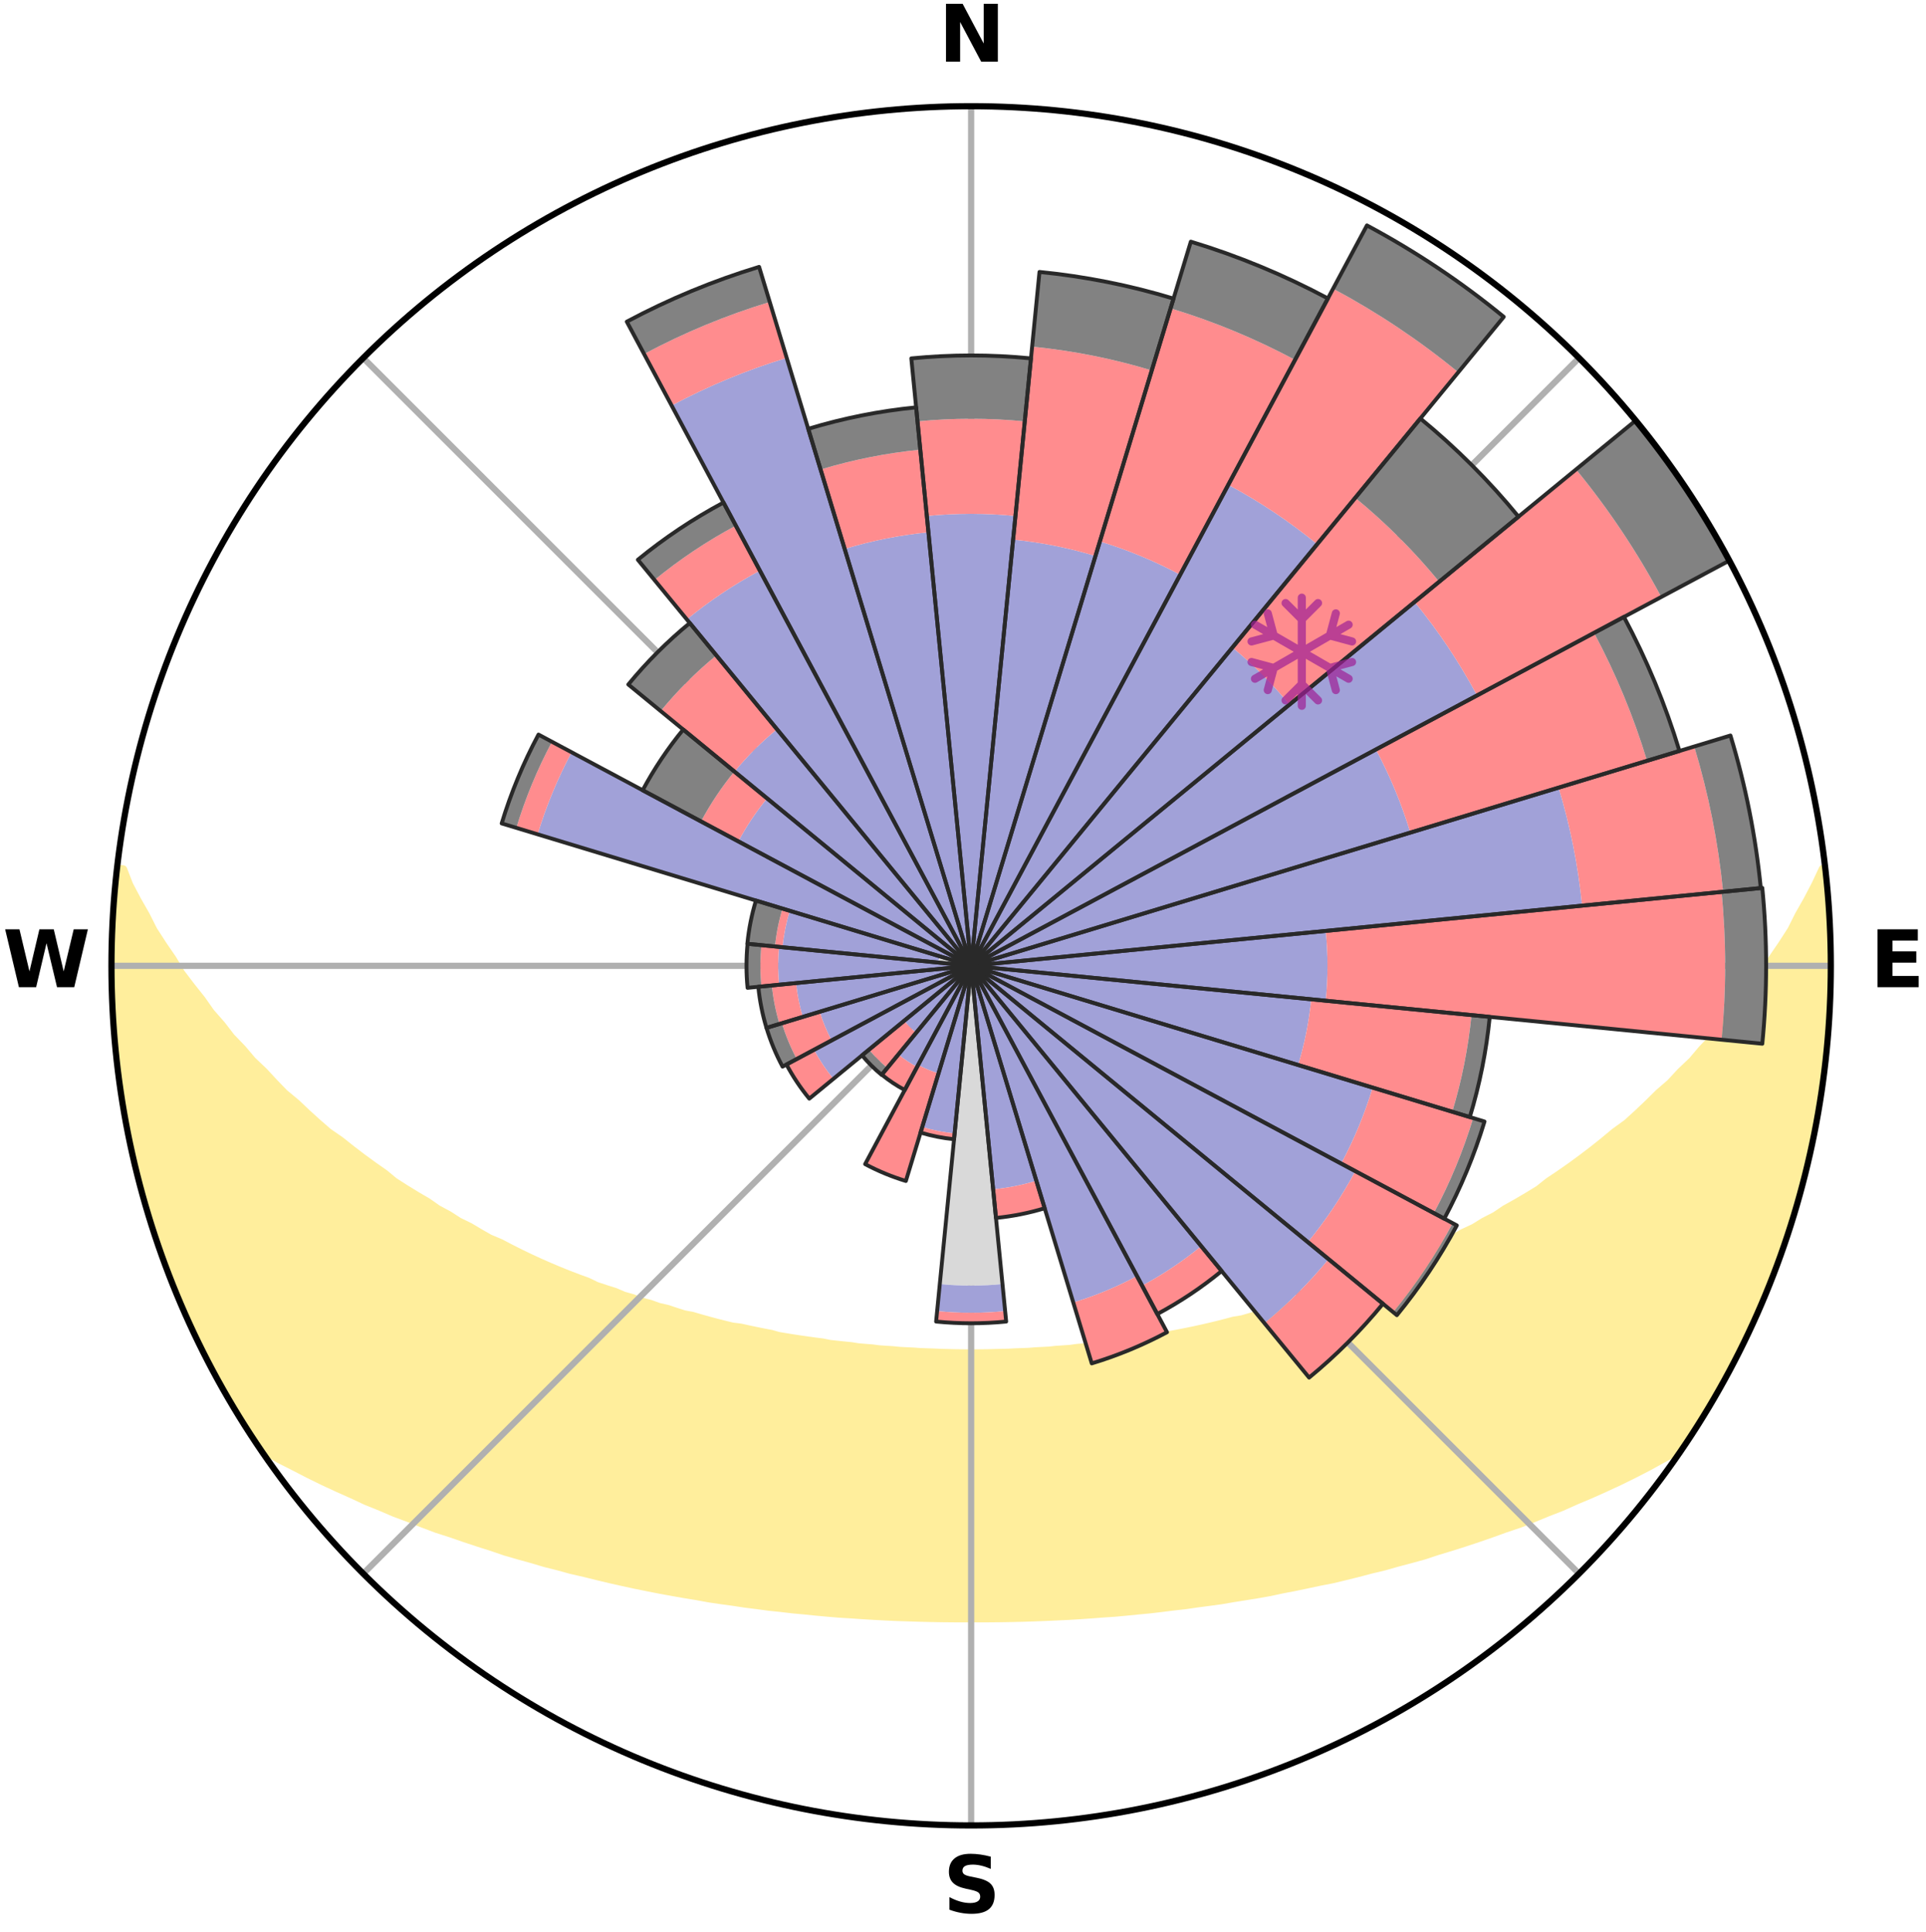 <?xml version="1.0" encoding="utf-8" standalone="no"?>
<!DOCTYPE svg PUBLIC "-//W3C//DTD SVG 1.1//EN"
  "http://www.w3.org/Graphics/SVG/1.1/DTD/svg11.dtd">
<svg xmlns:xlink="http://www.w3.org/1999/xlink" width="248.41pt" height="249.158pt" viewBox="0 0 248.41 249.158" xmlns="http://www.w3.org/2000/svg" version="1.1">
 <title>Ski Rose for Serre Chevalier</title>
 <defs>
  <style type="text/css">*{stroke-linejoin: round; stroke-linecap: butt}</style>
 </defs>
 <g id="figure_1">
  <g id="patch_1">
   <path d="M 0 249.158 
L 248.41 249.158 
L 248.41 0 
L 0 0 
z
" style="fill: #ffffff"/>
  </g>
  <g id="axes_1">
   <g id="patch_2">
    <path d="M 236.135 124.579 
C 236.135 110.018 233.267 95.599 227.695 82.147 
C 222.122 68.695 213.955 56.471 203.659 46.175 
C 193.363 35.879 181.139 27.711 167.687 22.139 
C 154.235 16.567 139.815 13.699 125.255 13.699 
C 110.694 13.699 96.275 16.567 82.823 22.139 
C 69.371 27.711 57.147 35.879 46.851 46.175 
C 36.555 56.471 28.387 68.695 22.815 82.147 
C 17.243 95.599 14.375 110.018 14.375 124.579 
C 14.375 139.14 17.243 153.559 22.815 167.011 
C 28.387 180.463 36.555 192.687 46.851 202.983 
C 57.147 213.279 69.371 221.447 82.823 227.019 
C 96.275 232.591 110.694 235.459 125.255 235.459 
C 139.815 235.459 154.235 232.591 167.687 227.019 
C 181.139 221.447 193.363 213.279 203.659 202.983 
C 213.955 192.687 222.122 180.463 227.695 167.011 
C 233.267 153.559 236.135 139.14 236.135 124.579 
M 125.255 124.579 
C 125.255 124.579 125.255 124.579 125.255 124.579 
C 125.255 124.579 125.255 124.579 125.255 124.579 
C 125.255 124.579 125.255 124.579 125.255 124.579 
C 125.255 124.579 125.255 124.579 125.255 124.579 
C 125.255 124.579 125.255 124.579 125.255 124.579 
C 125.255 124.579 125.255 124.579 125.255 124.579 
C 125.255 124.579 125.255 124.579 125.255 124.579 
C 125.255 124.579 125.255 124.579 125.255 124.579 
C 125.255 124.579 125.255 124.579 125.255 124.579 
C 125.255 124.579 125.255 124.579 125.255 124.579 
C 125.255 124.579 125.255 124.579 125.255 124.579 
C 125.255 124.579 125.255 124.579 125.255 124.579 
C 125.255 124.579 125.255 124.579 125.255 124.579 
C 125.255 124.579 125.255 124.579 125.255 124.579 
C 125.255 124.579 125.255 124.579 125.255 124.579 
C 125.255 124.579 125.255 124.579 125.255 124.579 
z
" style="fill: #ffffff"/>
   </g>
   <g id="PolyCollection_1">
    <defs>
     <path id="ma9891051c2" d="M 235.273 -137.114 
L 235.087 -137.093 
L 234.133 -135.063 
L 233.09 -133.066 
L 231.978 -131.107 
L 231.023 -129.197 
L 229.81 -127.317 
L 228.556 -125.481 
L 227.48 -123.687 
L 226.155 -121.937 
L 224.798 -120.233 
L 223.628 -118.562 
L 222.214 -116.948 
L 220.991 -115.361 
L 219.528 -113.838 
L 218.258 -112.335 
L 216.753 -110.905 
L 215.441 -109.487 
L 213.901 -108.149 
L 212.555 -106.818 
L 211.194 -105.527 
L 209.817 -104.277 
L 208.224 -103.122 
L 206.825 -101.958 
L 205.415 -100.834 
L 203.997 -99.752 
L 202.571 -98.709 
L 201.138 -97.707 
L 199.701 -96.745 
L 198.448 -95.748 
L 197.002 -94.861 
L 195.554 -94.012 
L 194.106 -93.202 
L 192.837 -92.344 
L 191.389 -91.606 
L 190.117 -90.814 
L 188.674 -90.145 
L 187.402 -89.418 
L 186.13 -88.721 
L 184.859 -88.053 
L 183.436 -87.514 
L 182.173 -86.906 
L 180.913 -86.326 
L 179.658 -85.774 
L 178.408 -85.248 
L 177.164 -84.748 
L 176.059 -84.168 
L 174.824 -83.717 
L 173.597 -83.291 
L 172.379 -82.887 
L 171.287 -82.398 
L 170.083 -82.039 
L 168.999 -81.591 
L 167.812 -81.273 
L 166.738 -80.865 
L 165.568 -80.585 
L 164.506 -80.214 
L 163.356 -79.969 
L 162.306 -79.633 
L 161.261 -79.313 
L 160.221 -79.01 
L 159.11 -78.827 
L 158.085 -78.553 
L 157.065 -78.294 
L 156.052 -78.049 
L 155.045 -77.818 
L 154.044 -77.599 
L 153.05 -77.392 
L 152.062 -77.198 
L 151.08 -77.014 
L 150.106 -76.841 
L 149.137 -76.679 
L 148.175 -76.526 
L 147.22 -76.382 
L 146.27 -76.246 
L 145.359 -76.043 
L 144.42 -75.926 
L 143.486 -75.817 
L 142.559 -75.715 
L 141.637 -75.619 
L 140.74 -75.467 
L 139.827 -75.386 
L 138.918 -75.31 
L 138.029 -75.187 
L 137.128 -75.124 
L 136.232 -75.065 
L 135.348 -74.969 
L 134.458 -74.922 
L 133.572 -74.878 
L 132.693 -74.806 
L 131.812 -74.773 
L 130.933 -74.742 
L 130.058 -74.694 
L 129.183 -74.673 
L 128.308 -74.654 
L 127.436 -74.629 
L 126.563 -74.618 
L 125.691 -74.609 
L 124.819 -74.61 
L 123.947 -74.619 
L 123.074 -74.63 
L 122.201 -74.655 
L 121.327 -74.675 
L 120.454 -74.717 
L 119.577 -74.746 
L 118.698 -74.777 
L 117.822 -74.842 
L 116.939 -74.883 
L 116.053 -74.928 
L 115.171 -75.017 
L 114.279 -75.072 
L 113.384 -75.132 
L 112.497 -75.247 
L 111.594 -75.318 
L 110.686 -75.395 
L 109.792 -75.538 
L 108.876 -75.629 
L 107.955 -75.725 
L 107.028 -75.828 
L 106.124 -76.011 
L 105.187 -76.131 
L 104.245 -76.259 
L 103.296 -76.395 
L 102.341 -76.539 
L 101.38 -76.693 
L 100.412 -76.856 
L 99.486 -77.119 
L 98.509 -77.305 
L 97.525 -77.502 
L 96.534 -77.711 
L 95.537 -77.932 
L 94.469 -78.066 
L 93.456 -78.312 
L 92.438 -78.571 
L 91.413 -78.845 
L 90.383 -79.133 
L 89.347 -79.437 
L 88.219 -79.651 
L 87.17 -79.988 
L 86.116 -80.341 
L 84.959 -80.604 
L 83.893 -80.993 
L 82.718 -81.293 
L 81.641 -81.72 
L 80.448 -82.059 
L 79.363 -82.527 
L 78.154 -82.908 
L 76.937 -83.312 
L 75.84 -83.845 
L 74.61 -84.295 
L 73.374 -84.769 
L 72.13 -85.269 
L 70.881 -85.795 
L 69.627 -86.347 
L 68.369 -86.927 
L 67.107 -87.535 
L 65.843 -88.171 
L 64.576 -88.837 
L 63.144 -89.439 
L 61.873 -90.166 
L 60.603 -90.924 
L 59.161 -91.626 
L 57.892 -92.449 
L 56.447 -93.222 
L 55.184 -94.111 
L 53.74 -94.957 
L 52.298 -95.841 
L 50.859 -96.764 
L 49.616 -97.794 
L 48.187 -98.793 
L 46.765 -99.831 
L 45.351 -100.91 
L 43.945 -102.03 
L 42.346 -103.137 
L 40.96 -104.342 
L 39.588 -105.587 
L 38.229 -106.873 
L 36.677 -108.162 
L 35.35 -109.534 
L 34.042 -110.947 
L 32.54 -112.373 
L 31.273 -113.871 
L 29.813 -115.389 
L 28.592 -116.972 
L 27.181 -118.581 
L 26.013 -120.246 
L 24.659 -121.945 
L 23.335 -123.69 
L 22.261 -125.478 
L 21.008 -127.309 
L 19.796 -129.183 
L 18.839 -131.088 
L 17.724 -133.042 
L 16.674 -135.034 
L 15.898 -137.039 
L 15.099 -137.13 
L 15.099 -137.13 
L 14.983 -135.197 
L 14.765 -133.275 
L 14.716 -131.34 
L 14.513 -129.414 
L 14.529 -127.479 
L 14.39 -125.547 
L 14.524 -123.613 
L 14.45 -121.678 
L 14.594 -119.748 
L 14.583 -117.81 
L 14.789 -115.885 
L 14.899 -113.953 
L 15.166 -112.036 
L 15.341 -110.109 
L 15.606 -108.192 
L 15.962 -106.29 
L 16.233 -104.373 
L 16.649 -102.483 
L 17.094 -100.6 
L 17.461 -98.7 
L 17.967 -96.833 
L 18.431 -94.954 
L 18.995 -93.103 
L 19.587 -91.262 
L 20.113 -89.399 
L 20.767 -87.578 
L 21.451 -85.768 
L 22.093 -83.942 
L 22.837 -82.156 
L 23.612 -80.383 
L 24.418 -78.625 
L 25.192 -76.852 
L 26.066 -75.125 
L 26.917 -73.387 
L 27.859 -71.698 
L 28.753 -69.981 
L 29.743 -68.318 
L 30.721 -66.648 
L 31.744 -65.006 
L 32.796 -63.382 
L 34.189 -61.991 
L 36.007 -60.919 
L 37.918 -59.953 
L 39.78 -58.992 
L 41.648 -58.075 
L 43.522 -57.204 
L 45.393 -56.371 
L 47.203 -55.524 
L 49.072 -54.77 
L 50.875 -53.996 
L 52.729 -53.308 
L 54.522 -52.601 
L 56.31 -51.926 
L 58.143 -51.339 
L 59.915 -50.725 
L 61.679 -50.141 
L 63.434 -49.584 
L 65.136 -49 
L 66.875 -48.497 
L 68.604 -48.02 
L 70.288 -47.518 
L 71.998 -47.089 
L 73.662 -46.63 
L 75.351 -46.246 
L 77.002 -45.837 
L 78.64 -45.444 
L 80.274 -45.076 
L 81.897 -44.724 
L 83.514 -44.396 
L 85.12 -44.08 
L 86.72 -43.789 
L 88.309 -43.508 
L 89.892 -43.25 
L 91.449 -42.965 
L 93.015 -42.732 
L 94.574 -42.52 
L 96.113 -42.284 
L 97.656 -42.093 
L 99.182 -41.887 
L 100.714 -41.729 
L 102.229 -41.551 
L 103.746 -41.41 
L 105.251 -41.258 
L 106.752 -41.119 
L 108.249 -40.993 
L 109.747 -40.904 
L 111.235 -40.801 
L 112.721 -40.711 
L 114.203 -40.632 
L 115.683 -40.564 
L 117.16 -40.516 
L 118.635 -40.469 
L 120.108 -40.433 
L 121.58 -40.408 
L 123.05 -40.394 
L 124.52 -40.391 
L 125.99 -40.394 
L 127.459 -40.393 
L 128.93 -40.407 
L 130.402 -40.431 
L 131.875 -40.466 
L 133.35 -40.513 
L 134.826 -40.57 
L 136.306 -40.639 
L 137.79 -40.706 
L 139.275 -40.797 
L 140.764 -40.899 
L 142.256 -41.014 
L 143.759 -41.113 
L 145.26 -41.252 
L 146.766 -41.403 
L 148.282 -41.544 
L 149.798 -41.722 
L 151.319 -41.915 
L 152.857 -42.085 
L 154.389 -42.307 
L 155.939 -42.512 
L 157.499 -42.723 
L 159.05 -42.991 
L 160.622 -43.24 
L 162.206 -43.497 
L 163.795 -43.778 
L 165.372 -44.117 
L 166.98 -44.426 
L 168.592 -44.762 
L 170.217 -45.109 
L 171.876 -45.431 
L 173.515 -45.825 
L 175.166 -46.234 
L 176.821 -46.671 
L 178.52 -47.077 
L 180.196 -47.554 
L 181.915 -48.007 
L 183.645 -48.484 
L 185.339 -49.043 
L 187.086 -49.572 
L 188.842 -50.128 
L 190.607 -50.712 
L 192.379 -51.326 
L 194.159 -51.97 
L 196.001 -52.587 
L 197.795 -53.294 
L 199.594 -54.034 
L 201.452 -54.757 
L 203.259 -55.567 
L 205.132 -56.357 
L 207.003 -57.191 
L 208.878 -58.062 
L 210.745 -58.98 
L 212.609 -59.94 
L 214.451 -60.956 
L 216.336 -61.98 
L 217.714 -63.382 
L 218.768 -65.004 
L 219.76 -66.666 
L 220.788 -68.306 
L 221.737 -69.992 
L 222.675 -71.684 
L 223.572 -73.399 
L 224.467 -75.114 
L 225.316 -76.852 
L 226.107 -78.618 
L 226.85 -80.404 
L 227.662 -82.161 
L 228.404 -83.948 
L 229.04 -85.775 
L 229.738 -87.58 
L 230.389 -89.402 
L 230.994 -91.24 
L 231.552 -93.092 
L 232.063 -94.958 
L 232.595 -96.819 
L 233.01 -98.709 
L 233.504 -100.581 
L 233.888 -102.477 
L 234.172 -104.392 
L 234.596 -106.282 
L 234.796 -108.208 
L 235.103 -110.117 
L 235.41 -112.028 
L 235.493 -113.964 
L 235.722 -115.885 
L 235.886 -117.813 
L 236.015 -119.743 
L 235.975 -121.68 
L 236.058 -123.612 
L 236.107 -125.546 
L 235.933 -127.477 
L 235.89 -129.409 
L 235.837 -131.343 
L 235.752 -133.275 
L 235.609 -135.205 
L 235.273 -137.114 
z
" style="stroke: #ffee9c"/>
    </defs>
    <g clip-path="url(#p876ef047b0)">
     <use xlink:href="#ma9891051c2" x="0" y="249.158" style="fill: #ffee9c; stroke: #ffee9c"/>
    </g>
   </g>
   <g id="matplotlib.axis_1">
    <g id="xtick_1">
     <g id="line2d_1">
      <path d="M 125.255 124.579 
L 125.255 13.699 
" clip-path="url(#p876ef047b0)" style="fill: none; stroke: #b0b0b0; stroke-width: 0.8; stroke-linecap: square"/>
     </g>
     <g id="text_1">
      <!-- N -->
      <g transform="translate(121.07 7.958) scale(0.1 -0.1)">
       <defs>
        <path id="DejaVuSans-Bold-4e" d="M 588 4666 
L 1931 4666 
L 3628 1466 
L 3628 4666 
L 4769 4666 
L 4769 0 
L 3425 0 
L 1728 3200 
L 1728 0 
L 588 0 
L 588 4666 
z
" transform="scale(0.016)"/>
       </defs>
       <use xlink:href="#DejaVuSans-Bold-4e"/>
      </g>
     </g>
    </g>
    <g id="xtick_2">
     <g id="line2d_2">
      <path d="M 125.255 124.579 
L 203.659 46.175 
" clip-path="url(#p876ef047b0)" style="fill: none; stroke: #b0b0b0; stroke-width: 0.8; stroke-linecap: square"/>
     </g>
    </g>
    <g id="xtick_3">
     <g id="line2d_3">
      <path d="M 125.255 124.579 
L 236.135 124.579 
" clip-path="url(#p876ef047b0)" style="fill: none; stroke: #b0b0b0; stroke-width: 0.8; stroke-linecap: square"/>
     </g>
     <g id="text_2">
      <!-- E -->
      <g transform="translate(241.219 127.338) scale(0.1 -0.1)">
       <defs>
        <path id="DejaVuSans-Bold-45" d="M 588 4666 
L 3834 4666 
L 3834 3756 
L 1791 3756 
L 1791 2888 
L 3713 2888 
L 3713 1978 
L 1791 1978 
L 1791 909 
L 3903 909 
L 3903 0 
L 588 0 
L 588 4666 
z
" transform="scale(0.016)"/>
       </defs>
       <use xlink:href="#DejaVuSans-Bold-45"/>
      </g>
     </g>
    </g>
    <g id="xtick_4">
     <g id="line2d_4">
      <path d="M 125.255 124.579 
L 203.659 202.983 
" clip-path="url(#p876ef047b0)" style="fill: none; stroke: #b0b0b0; stroke-width: 0.8; stroke-linecap: square"/>
     </g>
    </g>
    <g id="xtick_5">
     <g id="line2d_5">
      <path d="M 125.255 124.579 
L 125.255 235.459 
" clip-path="url(#p876ef047b0)" style="fill: none; stroke: #b0b0b0; stroke-width: 0.8; stroke-linecap: square"/>
     </g>
     <g id="text_3">
      <!-- S -->
      <g transform="translate(121.654 246.718) scale(0.1 -0.1)">
       <defs>
        <path id="DejaVuSans-Bold-53" d="M 3834 4519 
L 3834 3531 
Q 3450 3703 3084 3790 
Q 2719 3878 2394 3878 
Q 1963 3878 1756 3759 
Q 1550 3641 1550 3391 
Q 1550 3203 1689 3098 
Q 1828 2994 2194 2919 
L 2706 2816 
Q 3484 2659 3812 2340 
Q 4141 2022 4141 1434 
Q 4141 663 3683 286 
Q 3225 -91 2284 -91 
Q 1841 -91 1394 -6 
Q 947 78 500 244 
L 500 1259 
Q 947 1022 1364 901 
Q 1781 781 2169 781 
Q 2563 781 2772 912 
Q 2981 1044 2981 1288 
Q 2981 1506 2839 1625 
Q 2697 1744 2272 1838 
L 1806 1941 
Q 1106 2091 782 2419 
Q 459 2747 459 3303 
Q 459 4000 909 4375 
Q 1359 4750 2203 4750 
Q 2588 4750 2994 4692 
Q 3400 4634 3834 4519 
z
" transform="scale(0.016)"/>
       </defs>
       <use xlink:href="#DejaVuSans-Bold-53"/>
      </g>
     </g>
    </g>
    <g id="xtick_6">
     <g id="line2d_6">
      <path d="M 125.255 124.579 
L 46.851 202.983 
" clip-path="url(#p876ef047b0)" style="fill: none; stroke: #b0b0b0; stroke-width: 0.8; stroke-linecap: square"/>
     </g>
    </g>
    <g id="xtick_7">
     <g id="line2d_7">
      <path d="M 125.255 124.579 
L 14.375 124.579 
" clip-path="url(#p876ef047b0)" style="fill: none; stroke: #b0b0b0; stroke-width: 0.8; stroke-linecap: square"/>
     </g>
     <g id="text_4">
      <!-- W -->
      <g transform="translate(0.36 127.338) scale(0.1 -0.1)">
       <defs>
        <path id="DejaVuSans-Bold-57" d="M 191 4666 
L 1344 4666 
L 2150 1275 
L 2950 4666 
L 4109 4666 
L 4909 1275 
L 5716 4666 
L 6859 4666 
L 5759 0 
L 4372 0 
L 3525 3547 
L 2688 0 
L 1300 0 
L 191 4666 
z
" transform="scale(0.016)"/>
       </defs>
       <use xlink:href="#DejaVuSans-Bold-57"/>
      </g>
     </g>
    </g>
    <g id="xtick_8">
     <g id="line2d_8">
      <path d="M 125.255 124.579 
L 46.851 46.175 
" clip-path="url(#p876ef047b0)" style="fill: none; stroke: #b0b0b0; stroke-width: 0.8; stroke-linecap: square"/>
     </g>
    </g>
   </g>
   <g id="matplotlib.axis_2"/>
   <g id="patch_3">
    <path d="M 125.255 124.579 
C 125.255 124.579 125.255 124.579 125.255 124.579 
C 125.255 124.579 125.255 124.579 125.255 124.579 
L 125.255 124.579 
C 125.255 124.579 125.255 124.579 125.255 124.579 
C 125.255 124.579 125.255 124.579 125.255 124.579 
z
" clip-path="url(#p876ef047b0)" style="fill: #d9d9d9"/>
   </g>
   <g id="patch_4">
    <path d="M 125.255 124.579 
C 125.255 124.579 125.255 124.579 125.255 124.579 
C 125.255 124.579 125.255 124.579 125.255 124.579 
L 125.255 124.579 
C 125.255 124.579 125.255 124.579 125.255 124.579 
C 125.255 124.579 125.255 124.579 125.255 124.579 
z
" clip-path="url(#p876ef047b0)" style="fill: #d9d9d9"/>
   </g>
   <g id="patch_5">
    <path d="M 125.255 124.579 
C 125.255 124.579 125.255 124.579 125.255 124.579 
C 125.255 124.579 125.255 124.579 125.255 124.579 
L 125.255 124.579 
C 125.255 124.579 125.255 124.579 125.255 124.579 
C 125.255 124.579 125.255 124.579 125.255 124.579 
z
" clip-path="url(#p876ef047b0)" style="fill: #d9d9d9"/>
   </g>
   <g id="patch_6">
    <path d="M 125.255 124.579 
C 125.255 124.579 125.255 124.579 125.255 124.579 
C 125.255 124.579 125.255 124.579 125.255 124.579 
L 125.255 124.579 
C 125.255 124.579 125.255 124.579 125.255 124.579 
C 125.255 124.579 125.255 124.579 125.255 124.579 
z
" clip-path="url(#p876ef047b0)" style="fill: #d9d9d9"/>
   </g>
   <g id="patch_7">
    <path d="M 125.255 124.579 
C 125.255 124.579 125.255 124.579 125.255 124.579 
C 125.255 124.579 125.255 124.579 125.255 124.579 
L 125.255 124.579 
C 125.255 124.579 125.255 124.579 125.255 124.579 
C 125.255 124.579 125.255 124.579 125.255 124.579 
z
" clip-path="url(#p876ef047b0)" style="fill: #d9d9d9"/>
   </g>
   <g id="patch_8">
    <path d="M 125.255 124.579 
C 125.255 124.579 125.255 124.579 125.255 124.579 
C 125.255 124.579 125.255 124.579 125.255 124.579 
L 125.255 124.579 
C 125.255 124.579 125.255 124.579 125.255 124.579 
C 125.255 124.579 125.255 124.579 125.255 124.579 
z
" clip-path="url(#p876ef047b0)" style="fill: #d9d9d9"/>
   </g>
   <g id="patch_9">
    <path d="M 125.255 124.579 
C 125.255 124.579 125.255 124.579 125.255 124.579 
C 125.255 124.579 125.255 124.579 125.255 124.579 
L 125.255 124.579 
C 125.255 124.579 125.255 124.579 125.255 124.579 
C 125.255 124.579 125.255 124.579 125.255 124.579 
z
" clip-path="url(#p876ef047b0)" style="fill: #d9d9d9"/>
   </g>
   <g id="patch_10">
    <path d="M 125.255 124.579 
C 125.255 124.579 125.255 124.579 125.255 124.579 
C 125.255 124.579 125.255 124.579 125.255 124.579 
L 125.255 124.579 
C 125.255 124.579 125.255 124.579 125.255 124.579 
C 125.255 124.579 125.255 124.579 125.255 124.579 
z
" clip-path="url(#p876ef047b0)" style="fill: #d9d9d9"/>
   </g>
   <g id="patch_11">
    <path d="M 125.255 124.579 
C 125.255 124.579 125.255 124.579 125.255 124.579 
C 125.255 124.579 125.255 124.579 125.255 124.579 
L 125.255 124.579 
C 125.255 124.579 125.255 124.579 125.255 124.579 
C 125.255 124.579 125.255 124.579 125.255 124.579 
z
" clip-path="url(#p876ef047b0)" style="fill: #d9d9d9"/>
   </g>
   <g id="patch_12">
    <path d="M 125.255 124.579 
C 125.255 124.579 125.255 124.579 125.255 124.579 
C 125.255 124.579 125.255 124.579 125.255 124.579 
L 125.255 124.579 
C 125.255 124.579 125.255 124.579 125.255 124.579 
C 125.255 124.579 125.255 124.579 125.255 124.579 
z
" clip-path="url(#p876ef047b0)" style="fill: #d9d9d9"/>
   </g>
   <g id="patch_13">
    <path d="M 125.255 124.579 
C 125.255 124.579 125.255 124.579 125.255 124.579 
C 125.255 124.579 125.255 124.579 125.255 124.579 
L 125.255 124.579 
C 125.255 124.579 125.255 124.579 125.255 124.579 
C 125.255 124.579 125.255 124.579 125.255 124.579 
z
" clip-path="url(#p876ef047b0)" style="fill: #d9d9d9"/>
   </g>
   <g id="patch_14">
    <path d="M 125.255 124.579 
C 125.255 124.579 125.255 124.579 125.255 124.579 
C 125.255 124.579 125.255 124.579 125.255 124.579 
L 125.255 124.579 
C 125.255 124.579 125.255 124.579 125.255 124.579 
C 125.255 124.579 125.255 124.579 125.255 124.579 
z
" clip-path="url(#p876ef047b0)" style="fill: #d9d9d9"/>
   </g>
   <g id="patch_15">
    <path d="M 125.255 124.579 
C 125.255 124.579 125.255 124.579 125.255 124.579 
C 125.255 124.579 125.255 124.579 125.255 124.579 
L 125.255 124.579 
C 125.255 124.579 125.255 124.579 125.255 124.579 
C 125.255 124.579 125.255 124.579 125.255 124.579 
z
" clip-path="url(#p876ef047b0)" style="fill: #d9d9d9"/>
   </g>
   <g id="patch_16">
    <path d="M 125.255 124.579 
C 125.255 124.579 125.255 124.579 125.255 124.579 
C 125.255 124.579 125.255 124.579 125.255 124.579 
L 125.255 124.579 
C 125.255 124.579 125.255 124.579 125.255 124.579 
C 125.255 124.579 125.255 124.579 125.255 124.579 
z
" clip-path="url(#p876ef047b0)" style="fill: #d9d9d9"/>
   </g>
   <g id="patch_17">
    <path d="M 125.255 124.579 
C 125.255 124.579 125.255 124.579 125.255 124.579 
C 125.255 124.579 125.255 124.579 125.255 124.579 
L 125.44 125.191 
C 125.46 125.185 125.48 125.177 125.499 125.169 
C 125.519 125.161 125.538 125.152 125.556 125.143 
z
" clip-path="url(#p876ef047b0)" style="fill: #d9d9d9"/>
   </g>
   <g id="patch_18">
    <path d="M 125.255 124.579 
C 125.255 124.579 125.255 124.579 125.255 124.579 
C 125.255 124.579 125.255 124.579 125.255 124.579 
L 125.408 126.137 
C 125.459 126.132 125.51 126.124 125.56 126.114 
C 125.61 126.104 125.66 126.092 125.709 126.077 
z
" clip-path="url(#p876ef047b0)" style="fill: #d9d9d9"/>
   </g>
   <g id="patch_19">
    <path d="M 125.255 124.579 
C 125.255 124.579 125.255 124.579 125.255 124.579 
C 125.255 124.579 125.255 124.579 125.255 124.579 
L 121.212 165.631 
C 122.555 165.763 123.905 165.83 125.255 165.83 
C 126.605 165.83 127.954 165.763 129.298 165.631 
z
" clip-path="url(#p876ef047b0)" style="fill: #d9d9d9"/>
   </g>
   <g id="patch_20">
    <path d="M 125.255 124.579 
C 125.255 124.579 125.255 124.579 125.255 124.579 
C 125.255 124.579 125.255 124.579 125.255 124.579 
L 125.255 124.579 
C 125.255 124.579 125.255 124.579 125.255 124.579 
C 125.255 124.579 125.255 124.579 125.255 124.579 
z
" clip-path="url(#p876ef047b0)" style="fill: #d9d9d9"/>
   </g>
   <g id="patch_21">
    <path d="M 125.255 124.579 
C 125.255 124.579 125.255 124.579 125.255 124.579 
C 125.255 124.579 125.255 124.579 125.255 124.579 
L 125.255 124.579 
C 125.255 124.579 125.255 124.579 125.255 124.579 
C 125.255 124.579 125.255 124.579 125.255 124.579 
z
" clip-path="url(#p876ef047b0)" style="fill: #d9d9d9"/>
   </g>
   <g id="patch_22">
    <path d="M 125.255 124.579 
C 125.255 124.579 125.255 124.579 125.255 124.579 
C 125.255 124.579 125.255 124.579 125.255 124.579 
L 125.255 124.579 
C 125.255 124.579 125.255 124.579 125.255 124.579 
C 125.255 124.579 125.255 124.579 125.255 124.579 
z
" clip-path="url(#p876ef047b0)" style="fill: #d9d9d9"/>
   </g>
   <g id="patch_23">
    <path d="M 125.255 124.579 
C 125.255 124.579 125.255 124.579 125.255 124.579 
C 125.255 124.579 125.255 124.579 125.255 124.579 
L 125.255 124.579 
C 125.255 124.579 125.255 124.579 125.255 124.579 
C 125.255 124.579 125.255 124.579 125.255 124.579 
z
" clip-path="url(#p876ef047b0)" style="fill: #d9d9d9"/>
   </g>
   <g id="patch_24">
    <path d="M 125.255 124.579 
C 125.255 124.579 125.255 124.579 125.255 124.579 
C 125.255 124.579 125.255 124.579 125.255 124.579 
L 125.255 124.579 
C 125.255 124.579 125.255 124.579 125.255 124.579 
C 125.255 124.579 125.255 124.579 125.255 124.579 
z
" clip-path="url(#p876ef047b0)" style="fill: #d9d9d9"/>
   </g>
   <g id="patch_25">
    <path d="M 125.255 124.579 
C 125.255 124.579 125.255 124.579 125.255 124.579 
C 125.255 124.579 125.255 124.579 125.255 124.579 
L 125.255 124.579 
C 125.255 124.579 125.255 124.579 125.255 124.579 
C 125.255 124.579 125.255 124.579 125.255 124.579 
z
" clip-path="url(#p876ef047b0)" style="fill: #d9d9d9"/>
   </g>
   <g id="patch_26">
    <path d="M 125.255 124.579 
C 125.255 124.579 125.255 124.579 125.255 124.579 
C 125.255 124.579 125.255 124.579 125.255 124.579 
L 125.255 124.579 
C 125.255 124.579 125.255 124.579 125.255 124.579 
C 125.255 124.579 125.255 124.579 125.255 124.579 
z
" clip-path="url(#p876ef047b0)" style="fill: #d9d9d9"/>
   </g>
   <g id="patch_27">
    <path d="M 125.255 124.579 
C 125.255 124.579 125.255 124.579 125.255 124.579 
C 125.255 124.579 125.255 124.579 125.255 124.579 
L 123.697 124.426 
C 123.692 124.477 123.69 124.528 123.69 124.579 
C 123.69 124.63 123.692 124.681 123.697 124.732 
z
" clip-path="url(#p876ef047b0)" style="fill: #d9d9d9"/>
   </g>
   <g id="patch_28">
    <path d="M 125.255 124.579 
C 125.255 124.579 125.255 124.579 125.255 124.579 
C 125.255 124.579 125.255 124.579 125.255 124.579 
L 121.199 123.349 
C 121.158 123.481 121.125 123.616 121.097 123.752 
C 121.07 123.888 121.05 124.026 121.036 124.164 
z
" clip-path="url(#p876ef047b0)" style="fill: #d9d9d9"/>
   </g>
   <g id="patch_29">
    <path d="M 125.255 124.579 
C 125.255 124.579 125.255 124.579 125.255 124.579 
C 125.255 124.579 125.255 124.579 125.255 124.579 
L 125.255 124.579 
C 125.255 124.579 125.255 124.579 125.255 124.579 
C 125.255 124.579 125.255 124.579 125.255 124.579 
z
" clip-path="url(#p876ef047b0)" style="fill: #d9d9d9"/>
   </g>
   <g id="patch_30">
    <path d="M 125.255 124.579 
C 125.255 124.579 125.255 124.579 125.255 124.579 
C 125.255 124.579 125.255 124.579 125.255 124.579 
L 124.399 123.877 
C 124.376 123.905 124.355 123.934 124.335 123.964 
C 124.314 123.994 124.296 124.025 124.279 124.057 
z
" clip-path="url(#p876ef047b0)" style="fill: #d9d9d9"/>
   </g>
   <g id="patch_31">
    <path d="M 125.255 124.579 
C 125.255 124.579 125.255 124.579 125.255 124.579 
C 125.255 124.579 125.255 124.579 125.255 124.579 
L 125.255 124.579 
C 125.255 124.579 125.255 124.579 125.255 124.579 
C 125.255 124.579 125.255 124.579 125.255 124.579 
z
" clip-path="url(#p876ef047b0)" style="fill: #d9d9d9"/>
   </g>
   <g id="patch_32">
    <path d="M 125.255 124.579 
C 125.255 124.579 125.255 124.579 125.255 124.579 
C 125.255 124.579 125.255 124.579 125.255 124.579 
L 124.829 123.782 
C 124.803 123.796 124.777 123.811 124.753 123.828 
C 124.728 123.844 124.704 123.862 124.682 123.88 
z
" clip-path="url(#p876ef047b0)" style="fill: #d9d9d9"/>
   </g>
   <g id="patch_33">
    <path d="M 125.255 124.579 
C 125.255 124.579 125.255 124.579 125.255 124.579 
C 125.255 124.579 125.255 124.579 125.255 124.579 
L 125.255 124.579 
C 125.255 124.579 125.255 124.579 125.255 124.579 
C 125.255 124.579 125.255 124.579 125.255 124.579 
z
" clip-path="url(#p876ef047b0)" style="fill: #d9d9d9"/>
   </g>
   <g id="patch_34">
    <path d="M 125.255 124.579 
C 125.255 124.579 125.255 124.579 125.255 124.579 
C 125.255 124.579 125.255 124.579 125.255 124.579 
L 125.255 124.579 
C 125.255 124.579 125.255 124.579 125.255 124.579 
C 125.255 124.579 125.255 124.579 125.255 124.579 
z
" clip-path="url(#p876ef047b0)" style="fill: #d9d9d9"/>
   </g>
   <g id="patch_35">
    <path d="M 125.255 124.579 
C 125.255 124.579 125.255 124.579 125.255 124.579 
C 125.255 124.579 125.255 124.579 125.255 124.579 
L 130.969 66.558 
C 129.07 66.37 127.163 66.277 125.255 66.277 
C 123.347 66.277 121.439 66.37 119.54 66.558 
z
" clip-path="url(#p876ef047b0)" style="fill: #a1a1d8"/>
   </g>
   <g id="patch_36">
    <path d="M 125.255 124.579 
C 125.255 124.579 125.255 124.579 125.255 124.579 
C 125.255 124.579 125.255 124.579 125.255 124.579 
L 141.291 71.716 
C 139.56 71.191 137.805 70.752 136.032 70.399 
C 134.259 70.046 132.469 69.781 130.669 69.603 
z
" clip-path="url(#p876ef047b0)" style="fill: #a1a1d8"/>
   </g>
   <g id="patch_37">
    <path d="M 125.255 124.579 
C 125.255 124.579 125.255 124.579 125.255 124.579 
C 125.255 124.579 125.255 124.579 125.255 124.579 
L 152.22 74.131 
C 150.569 73.248 148.875 72.447 147.145 71.731 
C 145.416 71.014 143.652 70.383 141.86 69.839 
z
" clip-path="url(#p876ef047b0)" style="fill: #a1a1d8"/>
   </g>
   <g id="patch_38">
    <path d="M 125.255 124.579 
C 125.255 124.579 125.255 124.579 125.255 124.579 
C 125.255 124.579 125.255 124.579 125.255 124.579 
L 169.885 70.197 
C 168.105 68.736 166.254 67.364 164.34 66.084 
C 162.425 64.805 160.449 63.62 158.418 62.535 
z
" clip-path="url(#p876ef047b0)" style="fill: #a1a1d8"/>
   </g>
   <g id="patch_39">
    <path d="M 125.255 124.579 
C 125.255 124.579 125.255 124.579 125.255 124.579 
C 125.255 124.579 125.255 124.579 125.255 124.579 
L 166.314 90.882 
C 165.211 89.539 164.043 88.25 162.814 87.02 
C 161.584 85.791 160.295 84.623 158.951 83.52 
z
" clip-path="url(#p876ef047b0)" style="fill: #a1a1d8"/>
   </g>
   <g id="patch_40">
    <path d="M 125.255 124.579 
C 125.255 124.579 125.255 124.579 125.255 124.579 
C 125.255 124.579 125.255 124.579 125.255 124.579 
L 190.505 89.702 
C 189.364 87.566 188.118 85.488 186.772 83.474 
C 185.427 81.461 183.984 79.514 182.447 77.642 
z
" clip-path="url(#p876ef047b0)" style="fill: #a1a1d8"/>
   </g>
   <g id="patch_41">
    <path d="M 125.255 124.579 
C 125.255 124.579 125.255 124.579 125.255 124.579 
C 125.255 124.579 125.255 124.579 125.255 124.579 
L 181.901 107.396 
C 181.339 105.541 180.686 103.716 179.944 101.926 
C 179.203 100.136 178.374 98.383 177.461 96.675 
z
" clip-path="url(#p876ef047b0)" style="fill: #a1a1d8"/>
   </g>
   <g id="patch_42">
    <path d="M 125.255 124.579 
C 125.255 124.579 125.255 124.579 125.255 124.579 
C 125.255 124.579 125.255 124.579 125.255 124.579 
L 204.054 116.818 
C 203.8 114.239 203.419 111.674 202.914 109.132 
C 202.408 106.59 201.778 104.074 201.025 101.594 
z
" clip-path="url(#p876ef047b0)" style="fill: #a1a1d8"/>
   </g>
   <g id="patch_43">
    <path d="M 125.255 124.579 
C 125.255 124.579 125.255 124.579 125.255 124.579 
C 125.255 124.579 125.255 124.579 125.255 124.579 
L 170.995 129.084 
C 171.142 127.587 171.216 126.083 171.216 124.579 
C 171.216 123.075 171.142 121.571 170.995 120.074 
z
" clip-path="url(#p876ef047b0)" style="fill: #a1a1d8"/>
   </g>
   <g id="patch_44">
    <path d="M 125.255 124.579 
C 125.255 124.579 125.255 124.579 125.255 124.579 
C 125.255 124.579 125.255 124.579 125.255 124.579 
L 167.436 137.375 
C 167.855 135.994 168.205 134.593 168.487 133.178 
C 168.768 131.763 168.98 130.335 169.122 128.9 
z
" clip-path="url(#p876ef047b0)" style="fill: #a1a1d8"/>
   </g>
   <g id="patch_45">
    <path d="M 125.255 124.579 
C 125.255 124.579 125.255 124.579 125.255 124.579 
C 125.255 124.579 125.255 124.579 125.255 124.579 
L 172.986 150.092 
C 173.821 148.529 174.579 146.927 175.257 145.29 
C 175.935 143.654 176.532 141.985 177.046 140.29 
z
" clip-path="url(#p876ef047b0)" style="fill: #a1a1d8"/>
   </g>
   <g id="patch_46">
    <path d="M 125.255 124.579 
C 125.255 124.579 125.255 124.579 125.255 124.579 
C 125.255 124.579 125.255 124.579 125.255 124.579 
L 168.688 160.224 
C 169.855 158.802 170.951 157.324 171.973 155.795 
C 172.995 154.266 173.941 152.687 174.808 151.066 
z
" clip-path="url(#p876ef047b0)" style="fill: #a1a1d8"/>
   </g>
   <g id="patch_47">
    <path d="M 125.255 124.579 
C 125.255 124.579 125.255 124.579 125.255 124.579 
C 125.255 124.579 125.255 124.579 125.255 124.579 
L 163.091 170.683 
C 164.6 169.445 166.048 168.133 167.428 166.752 
C 168.809 165.372 170.12 163.925 171.359 162.416 
z
" clip-path="url(#p876ef047b0)" style="fill: #a1a1d8"/>
   </g>
   <g id="patch_48">
    <path d="M 125.255 124.579 
C 125.255 124.579 125.255 124.579 125.255 124.579 
C 125.255 124.579 125.255 124.579 125.255 124.579 
L 147.307 165.835 
C 148.657 165.114 149.971 164.326 151.244 163.475 
C 152.518 162.625 153.748 161.712 154.932 160.741 
z
" clip-path="url(#p876ef047b0)" style="fill: #a1a1d8"/>
   </g>
   <g id="patch_49">
    <path d="M 125.556 125.143 
C 125.538 125.152 125.519 125.161 125.499 125.169 
C 125.48 125.177 125.46 125.185 125.44 125.191 
L 138.429 168.009 
C 139.851 167.578 141.25 167.077 142.623 166.509 
C 143.995 165.94 145.339 165.305 146.649 164.605 
z
" clip-path="url(#p876ef047b0)" style="fill: #a1a1d8"/>
   </g>
   <g id="patch_50">
    <path d="M 125.709 126.077 
C 125.66 126.092 125.61 126.104 125.56 126.114 
C 125.51 126.124 125.459 126.132 125.408 126.137 
L 128.095 153.415 
C 129.039 153.322 129.977 153.183 130.908 152.998 
C 131.838 152.813 132.758 152.582 133.666 152.307 
z
" clip-path="url(#p876ef047b0)" style="fill: #a1a1d8"/>
   </g>
   <g id="patch_51">
    <path d="M 129.298 165.631 
C 127.954 165.763 126.605 165.83 125.255 165.83 
C 123.905 165.83 122.555 165.763 121.212 165.631 
L 120.868 169.118 
C 122.326 169.262 123.79 169.334 125.255 169.334 
C 126.72 169.334 128.184 169.262 129.642 169.118 
z
" clip-path="url(#p876ef047b0)" style="fill: #a1a1d8"/>
   </g>
   <g id="patch_52">
    <path d="M 125.255 124.579 
C 125.255 124.579 125.255 124.579 125.255 124.579 
C 125.255 124.579 125.255 124.579 125.255 124.579 
L 118.948 145.37 
C 119.628 145.577 120.319 145.75 121.016 145.889 
C 121.714 146.027 122.418 146.132 123.125 146.201 
z
" clip-path="url(#p876ef047b0)" style="fill: #a1a1d8"/>
   </g>
   <g id="patch_53">
    <path d="M 125.255 124.579 
C 125.255 124.579 125.255 124.579 125.255 124.579 
C 125.255 124.579 125.255 124.579 125.255 124.579 
L 118.419 137.369 
C 118.837 137.592 119.267 137.795 119.705 137.977 
C 120.144 138.159 120.591 138.319 121.045 138.456 
z
" clip-path="url(#p876ef047b0)" style="fill: #a1a1d8"/>
   </g>
   <g id="patch_54">
    <path d="M 125.255 124.579 
C 125.255 124.579 125.255 124.579 125.255 124.579 
C 125.255 124.579 125.255 124.579 125.255 124.579 
L 115.869 136.015 
C 116.244 136.323 116.633 136.611 117.035 136.88 
C 117.438 137.149 117.854 137.398 118.281 137.627 
z
" clip-path="url(#p876ef047b0)" style="fill: #a1a1d8"/>
   </g>
   <g id="patch_55">
    <path d="M 125.255 124.579 
C 125.255 124.579 125.255 124.579 125.255 124.579 
C 125.255 124.579 125.255 124.579 125.255 124.579 
L 116.614 131.671 
C 116.846 131.953 117.092 132.225 117.351 132.483 
C 117.609 132.742 117.88 132.988 118.163 133.22 
z
" clip-path="url(#p876ef047b0)" style="fill: #a1a1d8"/>
   </g>
   <g id="patch_56">
    <path d="M 125.255 124.579 
C 125.255 124.579 125.255 124.579 125.255 124.579 
C 125.255 124.579 125.255 124.579 125.255 124.579 
L 104.982 135.415 
C 105.337 136.079 105.724 136.724 106.142 137.35 
C 106.56 137.976 107.008 138.58 107.485 139.162 
z
" clip-path="url(#p876ef047b0)" style="fill: #a1a1d8"/>
   </g>
   <g id="patch_57">
    <path d="M 125.255 124.579 
C 125.255 124.579 125.255 124.579 125.255 124.579 
C 125.255 124.579 125.255 124.579 125.255 124.579 
L 105.725 130.503 
C 105.919 131.143 106.144 131.772 106.399 132.389 
C 106.655 133.006 106.941 133.611 107.256 134.2 
z
" clip-path="url(#p876ef047b0)" style="fill: #a1a1d8"/>
   </g>
   <g id="patch_58">
    <path d="M 125.255 124.579 
C 125.255 124.579 125.255 124.579 125.255 124.579 
C 125.255 124.579 125.255 124.579 125.255 124.579 
L 102.672 126.803 
C 102.745 127.542 102.854 128.278 102.999 129.006 
C 103.144 129.735 103.324 130.455 103.54 131.166 
z
" clip-path="url(#p876ef047b0)" style="fill: #a1a1d8"/>
   </g>
   <g id="patch_59">
    <path d="M 123.697 124.732 
C 123.692 124.681 123.69 124.63 123.69 124.579 
C 123.69 124.528 123.692 124.477 123.697 124.426 
L 100.485 122.139 
C 100.406 122.95 100.366 123.764 100.366 124.579 
C 100.366 125.394 100.406 126.208 100.485 127.019 
z
" clip-path="url(#p876ef047b0)" style="fill: #a1a1d8"/>
   </g>
   <g id="patch_60">
    <path d="M 121.036 124.164 
C 121.05 124.026 121.07 123.888 121.097 123.752 
C 121.125 123.616 121.158 123.481 121.199 123.349 
L 101.857 117.481 
C 101.625 118.247 101.43 119.024 101.274 119.809 
C 101.118 120.594 101 121.386 100.922 122.182 
z
" clip-path="url(#p876ef047b0)" style="fill: #a1a1d8"/>
   </g>
   <g id="patch_61">
    <path d="M 125.255 124.579 
C 125.255 124.579 125.255 124.579 125.255 124.579 
C 125.255 124.579 125.255 124.579 125.255 124.579 
L 73.723 97.035 
C 72.821 98.721 72.003 100.451 71.271 102.218 
C 70.539 103.985 69.894 105.787 69.339 107.617 
z
" clip-path="url(#p876ef047b0)" style="fill: #a1a1d8"/>
   </g>
   <g id="patch_62">
    <path d="M 124.279 124.057 
C 124.296 124.025 124.314 123.994 124.335 123.964 
C 124.355 123.934 124.376 123.905 124.399 123.877 
L 98.935 102.979 
C 98.228 103.84 97.563 104.736 96.944 105.663 
C 96.325 106.589 95.752 107.546 95.226 108.529 
z
" clip-path="url(#p876ef047b0)" style="fill: #a1a1d8"/>
   </g>
   <g id="patch_63">
    <path d="M 125.255 124.579 
C 125.255 124.579 125.255 124.579 125.255 124.579 
C 125.255 124.579 125.255 124.579 125.255 124.579 
L 100.209 94.06 
C 99.21 94.88 98.252 95.749 97.338 96.662 
C 96.424 97.576 95.556 98.534 94.736 99.533 
z
" clip-path="url(#p876ef047b0)" style="fill: #a1a1d8"/>
   </g>
   <g id="patch_64">
    <path d="M 124.682 123.88 
C 124.704 123.862 124.728 123.844 124.753 123.828 
C 124.777 123.811 124.803 123.796 124.829 123.782 
L 98.007 73.602 
C 96.338 74.493 94.714 75.467 93.141 76.518 
C 91.568 77.569 90.048 78.697 88.585 79.897 
z
" clip-path="url(#p876ef047b0)" style="fill: #a1a1d8"/>
   </g>
   <g id="patch_65">
    <path d="M 125.255 124.579 
C 125.255 124.579 125.255 124.579 125.255 124.579 
C 125.255 124.579 125.255 124.579 125.255 124.579 
L 101.467 46.16 
C 98.9 46.939 96.373 47.843 93.895 48.869 
C 91.417 49.896 88.991 51.043 86.625 52.308 
z
" clip-path="url(#p876ef047b0)" style="fill: #a1a1d8"/>
   </g>
   <g id="patch_66">
    <path d="M 125.255 124.579 
C 125.255 124.579 125.255 124.579 125.255 124.579 
C 125.255 124.579 125.255 124.579 125.255 124.579 
L 119.747 68.655 
C 117.916 68.835 116.096 69.106 114.292 69.464 
C 112.488 69.823 110.703 70.27 108.942 70.804 
z
" clip-path="url(#p876ef047b0)" style="fill: #a1a1d8"/>
   </g>
   <g id="patch_67">
    <path d="M 119.54 66.558 
C 121.439 66.37 123.347 66.277 125.255 66.277 
C 127.163 66.277 129.07 66.37 130.969 66.558 
L 132.171 54.353 
C 129.873 54.127 127.565 54.014 125.255 54.014 
C 122.945 54.014 120.637 54.127 118.338 54.353 
z
" clip-path="url(#p876ef047b0)" style="fill: #ff8c8e"/>
   </g>
   <g id="patch_68">
    <path d="M 130.669 69.603 
C 132.469 69.781 134.259 70.046 136.032 70.399 
C 137.805 70.752 139.56 71.191 141.291 71.716 
L 148.551 47.781 
C 146.037 47.019 143.488 46.38 140.911 45.868 
C 138.335 45.355 135.735 44.97 133.121 44.712 
z
" clip-path="url(#p876ef047b0)" style="fill: #ff8c8e"/>
   </g>
   <g id="patch_69">
    <path d="M 141.86 69.839 
C 143.652 70.383 145.416 71.014 147.145 71.731 
C 148.875 72.447 150.569 73.248 152.22 74.131 
L 167.032 46.419 
C 164.474 45.052 161.85 43.811 159.17 42.701 
C 156.49 41.591 153.757 40.613 150.981 39.771 
z
" clip-path="url(#p876ef047b0)" style="fill: #ff8c8e"/>
   </g>
   <g id="patch_70">
    <path d="M 158.418 62.535 
C 160.449 63.62 162.425 64.805 164.34 66.084 
C 166.254 67.364 168.105 68.736 169.885 70.197 
L 188.084 48.021 
C 185.579 45.964 182.973 44.032 180.278 42.231 
C 177.583 40.43 174.8 38.763 171.941 37.235 
z
" clip-path="url(#p876ef047b0)" style="fill: #ff8c8e"/>
   </g>
   <g id="patch_71">
    <path d="M 158.951 83.52 
C 160.295 84.623 161.584 85.791 162.814 87.02 
C 164.043 88.25 165.211 89.539 166.314 90.882 
L 185.623 75.036 
C 184.001 73.06 182.284 71.165 180.476 69.358 
C 178.669 67.55 176.774 65.833 174.798 64.211 
z
" clip-path="url(#p876ef047b0)" style="fill: #ff8c8e"/>
   </g>
   <g id="patch_72">
    <path d="M 182.447 77.642 
C 183.984 79.514 185.427 81.461 186.772 83.474 
C 188.118 85.488 189.364 87.566 190.505 89.702 
L 214.265 77.002 
C 212.708 74.089 211.009 71.253 209.173 68.507 
C 207.338 65.76 205.369 63.105 203.273 60.551 
z
" clip-path="url(#p876ef047b0)" style="fill: #ff8c8e"/>
   </g>
   <g id="patch_73">
    <path d="M 177.461 96.675 
C 178.374 98.383 179.203 100.136 179.944 101.926 
C 180.686 103.716 181.339 105.541 181.901 107.396 
L 212.433 98.134 
C 211.568 95.28 210.562 92.471 209.421 89.716 
C 208.28 86.961 207.005 84.264 205.599 81.634 
z
" clip-path="url(#p876ef047b0)" style="fill: #ff8c8e"/>
   </g>
   <g id="patch_74">
    <path d="M 201.025 101.594 
C 201.778 104.074 202.408 106.59 202.914 109.132 
C 203.419 111.674 203.8 114.239 204.054 116.818 
L 222.241 115.027 
C 221.928 111.852 221.46 108.695 220.838 105.566 
C 220.215 102.438 219.44 99.342 218.514 96.289 
z
" clip-path="url(#p876ef047b0)" style="fill: #ff8c8e"/>
   </g>
   <g id="patch_75">
    <path d="M 170.995 120.074 
C 171.142 121.571 171.216 123.075 171.216 124.579 
C 171.216 126.083 171.142 127.587 170.995 129.084 
L 222.041 134.112 
C 222.353 130.944 222.509 127.762 222.509 124.579 
C 222.509 121.396 222.353 118.214 222.041 115.047 
z
" clip-path="url(#p876ef047b0)" style="fill: #ff8c8e"/>
   </g>
   <g id="patch_76">
    <path d="M 169.122 128.9 
C 168.98 130.335 168.768 131.763 168.487 133.178 
C 168.205 134.593 167.855 135.994 167.436 137.375 
L 187.31 143.403 
C 187.927 141.372 188.443 139.312 188.857 137.23 
C 189.271 135.148 189.582 133.048 189.79 130.935 
z
" clip-path="url(#p876ef047b0)" style="fill: #ff8c8e"/>
   </g>
   <g id="patch_77">
    <path d="M 177.046 140.29 
C 176.532 141.985 175.935 143.654 175.257 145.29 
C 174.579 146.927 173.821 148.529 172.986 150.092 
L 184.932 156.477 
C 185.976 154.524 186.924 152.521 187.772 150.474 
C 188.619 148.428 189.366 146.341 190.009 144.222 
z
" clip-path="url(#p876ef047b0)" style="fill: #ff8c8e"/>
   </g>
   <g id="patch_78">
    <path d="M 174.808 151.066 
C 173.941 152.687 172.995 154.266 171.973 155.795 
C 170.951 157.324 169.855 158.802 168.688 160.224 
L 179.695 169.257 
C 181.158 167.475 182.532 165.623 183.812 163.706 
C 185.093 161.789 186.279 159.811 187.365 157.778 
z
" clip-path="url(#p876ef047b0)" style="fill: #ff8c8e"/>
   </g>
   <g id="patch_79">
    <path d="M 171.359 162.416 
C 170.12 163.925 168.809 165.372 167.428 166.752 
C 166.048 168.133 164.6 169.445 163.091 170.683 
L 168.846 177.695 
C 170.584 176.268 172.252 174.756 173.842 173.166 
C 175.432 171.576 176.944 169.908 178.37 168.17 
z
" clip-path="url(#p876ef047b0)" style="fill: #ff8c8e"/>
   </g>
   <g id="patch_80">
    <path d="M 154.932 160.741 
C 153.748 161.712 152.518 162.625 151.244 163.475 
C 149.971 164.326 148.657 165.114 147.307 165.835 
L 149.246 169.464 
C 150.715 168.678 152.145 167.821 153.53 166.896 
C 154.915 165.97 156.254 164.977 157.542 163.921 
z
" clip-path="url(#p876ef047b0)" style="fill: #ff8c8e"/>
   </g>
   <g id="patch_81">
    <path d="M 146.649 164.605 
C 145.339 165.305 143.995 165.94 142.623 166.509 
C 141.25 167.077 139.851 167.578 138.429 168.009 
L 140.811 175.862 
C 142.49 175.353 144.143 174.762 145.763 174.09 
C 147.384 173.419 148.97 172.669 150.517 171.842 
z
" clip-path="url(#p876ef047b0)" style="fill: #ff8c8e"/>
   </g>
   <g id="patch_82">
    <path d="M 133.666 152.307 
C 132.758 152.582 131.838 152.813 130.908 152.998 
C 129.977 153.183 129.039 153.322 128.095 153.415 
L 128.458 157.1 
C 129.522 156.995 130.581 156.838 131.63 156.629 
C 132.679 156.42 133.717 156.16 134.741 155.85 
z
" clip-path="url(#p876ef047b0)" style="fill: #ff8c8e"/>
   </g>
   <g id="patch_83">
    <path d="M 129.642 169.118 
C 128.184 169.262 126.72 169.334 125.255 169.334 
C 123.79 169.334 122.326 169.262 120.868 169.118 
L 120.736 170.465 
C 122.237 170.612 123.746 170.687 125.255 170.687 
C 126.764 170.687 128.272 170.612 129.774 170.465 
z
" clip-path="url(#p876ef047b0)" style="fill: #ff8c8e"/>
   </g>
   <g id="patch_84">
    <path d="M 123.125 146.201 
C 122.418 146.132 121.714 146.027 121.016 145.889 
C 120.319 145.75 119.628 145.577 118.948 145.37 
L 118.731 146.087 
C 119.435 146.3 120.149 146.479 120.87 146.622 
C 121.592 146.766 122.32 146.874 123.052 146.946 
z
" clip-path="url(#p876ef047b0)" style="fill: #ff8c8e"/>
   </g>
   <g id="patch_85">
    <path d="M 121.045 138.456 
C 120.591 138.319 120.144 138.159 119.705 137.977 
C 119.267 137.795 118.837 137.592 118.419 137.369 
L 111.583 150.158 
C 112.42 150.606 113.279 151.012 114.156 151.375 
C 115.033 151.738 115.927 152.058 116.836 152.334 
z
" clip-path="url(#p876ef047b0)" style="fill: #ff8c8e"/>
   </g>
   <g id="patch_86">
    <path d="M 118.281 137.627 
C 117.854 137.398 117.438 137.149 117.035 136.88 
C 116.633 136.611 116.244 136.323 115.869 136.015 
L 113.731 138.62 
C 114.191 138.998 114.669 139.352 115.163 139.682 
C 115.658 140.013 116.168 140.319 116.692 140.599 
z
" clip-path="url(#p876ef047b0)" style="fill: #ff8c8e"/>
   </g>
   <g id="patch_87">
    <path d="M 118.163 133.22 
C 117.88 132.988 117.609 132.742 117.351 132.483 
C 117.092 132.225 116.846 131.953 116.614 131.671 
L 112.083 135.389 
C 112.437 135.82 112.812 136.233 113.206 136.628 
C 113.601 137.022 114.014 137.397 114.445 137.751 
z
" clip-path="url(#p876ef047b0)" style="fill: #ff8c8e"/>
   </g>
   <g id="patch_88">
    <path d="M 107.485 139.162 
C 107.008 138.58 106.56 137.976 106.142 137.35 
C 105.724 136.724 105.337 136.079 104.982 135.415 
L 101.438 137.31 
C 101.854 138.089 102.309 138.848 102.8 139.583 
C 103.291 140.318 103.818 141.028 104.379 141.711 
z
" clip-path="url(#p876ef047b0)" style="fill: #ff8c8e"/>
   </g>
   <g id="patch_89">
    <path d="M 107.256 134.2 
C 106.941 133.611 106.655 133.006 106.399 132.389 
C 106.144 131.772 105.919 131.143 105.725 130.503 
L 100.848 131.983 
C 101.09 132.782 101.372 133.568 101.691 134.339 
C 102.011 135.111 102.368 135.866 102.761 136.602 
z
" clip-path="url(#p876ef047b0)" style="fill: #ff8c8e"/>
   </g>
   <g id="patch_90">
    <path d="M 103.54 131.166 
C 103.324 130.455 103.144 129.735 102.999 129.006 
C 102.854 128.278 102.745 127.542 102.672 126.803 
L 99.548 127.111 
C 99.631 127.952 99.755 128.789 99.92 129.618 
C 100.085 130.448 100.29 131.268 100.536 132.077 
z
" clip-path="url(#p876ef047b0)" style="fill: #ff8c8e"/>
   </g>
   <g id="patch_91">
    <path d="M 100.485 127.019 
C 100.406 126.208 100.366 125.394 100.366 124.579 
C 100.366 123.764 100.406 122.95 100.485 122.139 
L 98.206 121.915 
C 98.119 122.8 98.076 123.689 98.076 124.579 
C 98.076 125.469 98.119 126.358 98.206 127.243 
z
" clip-path="url(#p876ef047b0)" style="fill: #ff8c8e"/>
   </g>
   <g id="patch_92">
    <path d="M 100.922 122.182 
C 101 121.386 101.118 120.594 101.274 119.809 
C 101.43 119.024 101.625 118.247 101.857 117.481 
L 100.925 117.199 
C 100.683 117.995 100.481 118.803 100.318 119.619 
C 100.156 120.435 100.034 121.259 99.952 122.087 
z
" clip-path="url(#p876ef047b0)" style="fill: #ff8c8e"/>
   </g>
   <g id="patch_93">
    <path d="M 69.339 107.617 
C 69.894 105.787 70.539 103.985 71.271 102.218 
C 72.003 100.451 72.821 98.721 73.723 97.035 
L 71.193 95.682 
C 70.247 97.452 69.389 99.267 68.621 101.121 
C 67.853 102.974 67.177 104.865 66.594 106.785 
z
" clip-path="url(#p876ef047b0)" style="fill: #ff8c8e"/>
   </g>
   <g id="patch_94">
    <path d="M 95.226 108.529 
C 95.752 107.546 96.325 106.589 96.944 105.663 
C 97.563 104.736 98.228 103.84 98.935 102.979 
L 94.716 99.517 
C 93.896 100.516 93.125 101.555 92.407 102.631 
C 91.688 103.706 91.023 104.816 90.414 105.956 
z
" clip-path="url(#p876ef047b0)" style="fill: #ff8c8e"/>
   </g>
   <g id="patch_95">
    <path d="M 94.736 99.533 
C 95.556 98.534 96.424 97.576 97.338 96.662 
C 98.252 95.749 99.21 94.88 100.209 94.06 
L 92.393 84.537 
C 91.082 85.612 89.825 86.752 88.626 87.95 
C 87.427 89.149 86.288 90.406 85.212 91.717 
z
" clip-path="url(#p876ef047b0)" style="fill: #ff8c8e"/>
   </g>
   <g id="patch_96">
    <path d="M 88.585 79.897 
C 90.048 78.697 91.568 77.569 93.141 76.518 
C 94.714 75.467 96.338 74.493 98.007 73.602 
L 94.906 67.801 
C 93.048 68.794 91.239 69.878 89.487 71.049 
C 87.735 72.22 86.041 73.476 84.412 74.812 
z
" clip-path="url(#p876ef047b0)" style="fill: #ff8c8e"/>
   </g>
   <g id="patch_97">
    <path d="M 86.625 52.308 
C 88.991 51.043 91.417 49.896 93.895 48.869 
C 96.373 47.843 98.9 46.939 101.467 46.16 
L 99.28 38.95 
C 96.477 39.8 93.717 40.788 91.012 41.908 
C 88.306 43.029 85.656 44.282 83.073 45.663 
z
" clip-path="url(#p876ef047b0)" style="fill: #ff8c8e"/>
   </g>
   <g id="patch_98">
    <path d="M 108.942 70.804 
C 110.703 70.27 112.488 69.823 114.292 69.464 
C 116.096 69.106 117.916 68.835 119.747 68.655 
L 118.698 58.004 
C 116.519 58.219 114.351 58.541 112.204 58.968 
C 110.056 59.395 107.931 59.927 105.836 60.563 
z
" clip-path="url(#p876ef047b0)" style="fill: #ff8c8e"/>
   </g>
   <g id="patch_99">
    <path d="M 118.338 54.353 
C 120.637 54.127 122.945 54.014 125.255 54.014 
C 127.565 54.014 129.873 54.127 132.171 54.353 
L 132.972 46.228 
C 130.407 45.975 127.832 45.849 125.255 45.849 
C 122.678 45.849 120.102 45.975 117.538 46.228 
z
" clip-path="url(#p876ef047b0)" style="fill: #828282"/>
   </g>
   <g id="patch_100">
    <path d="M 133.121 44.712 
C 135.735 44.97 138.335 45.355 140.911 45.868 
C 143.488 46.38 146.037 47.019 148.551 47.781 
L 151.362 38.517 
C 148.545 37.662 145.687 36.946 142.8 36.372 
C 139.913 35.798 137 35.366 134.07 35.077 
z
" clip-path="url(#p876ef047b0)" style="fill: #828282"/>
   </g>
   <g id="patch_101">
    <path d="M 150.981 39.771 
C 153.757 40.613 156.49 41.591 159.17 42.701 
C 161.85 43.811 164.474 45.052 167.032 46.419 
L 171.269 38.493 
C 168.451 36.987 165.561 35.62 162.609 34.397 
C 159.658 33.174 156.648 32.097 153.59 31.17 
z
" clip-path="url(#p876ef047b0)" style="fill: #828282"/>
   </g>
   <g id="patch_102">
    <path d="M 171.941 37.235 
C 174.8 38.763 177.583 40.43 180.278 42.231 
C 182.973 44.032 185.579 45.964 188.084 48.021 
L 193.952 40.871 
C 191.212 38.623 188.364 36.51 185.417 34.541 
C 182.47 32.571 179.428 30.748 176.302 29.077 
z
" clip-path="url(#p876ef047b0)" style="fill: #828282"/>
   </g>
   <g id="patch_103">
    <path d="M 174.798 64.211 
C 176.774 65.833 178.669 67.55 180.476 69.358 
C 182.284 71.165 184.001 73.06 185.623 75.036 
L 195.852 66.642 
C 193.955 64.331 191.947 62.115 189.833 60.001 
C 187.719 57.887 185.503 55.878 183.192 53.982 
z
" clip-path="url(#p876ef047b0)" style="fill: #828282"/>
   </g>
   <g id="patch_104">
    <path d="M 203.273 60.551 
C 205.369 63.105 207.338 65.76 209.173 68.507 
C 211.009 71.253 212.708 74.089 214.265 77.002 
L 223.042 72.311 
C 221.331 69.11 219.465 65.995 217.448 62.977 
C 215.432 59.96 213.269 57.043 210.966 54.238 
z
" clip-path="url(#p876ef047b0)" style="fill: #828282"/>
   </g>
   <g id="patch_105">
    <path d="M 205.599 81.634 
C 207.005 84.264 208.28 86.961 209.421 89.716 
C 210.562 92.471 211.568 95.28 212.433 98.134 
L 216.612 96.866 
C 215.705 93.876 214.651 90.932 213.456 88.045 
C 212.26 85.158 210.923 82.332 209.45 79.576 
z
" clip-path="url(#p876ef047b0)" style="fill: #828282"/>
   </g>
   <g id="patch_106">
    <path d="M 218.514 96.289 
C 219.44 99.342 220.215 102.438 220.838 105.566 
C 221.46 108.695 221.928 111.852 222.241 115.027 
L 227.102 114.548 
C 226.774 111.214 226.282 107.899 225.629 104.613 
C 224.975 101.328 224.161 98.077 223.188 94.871 
z
" clip-path="url(#p876ef047b0)" style="fill: #828282"/>
   </g>
   <g id="patch_107">
    <path d="M 222.041 115.047 
C 222.353 118.214 222.509 121.396 222.509 124.579 
C 222.509 127.762 222.353 130.944 222.041 134.112 
L 227.297 134.629 
C 227.626 131.289 227.79 127.935 227.79 124.579 
C 227.79 121.223 227.626 117.869 227.297 114.529 
z
" clip-path="url(#p876ef047b0)" style="fill: #828282"/>
   </g>
   <g id="patch_108">
    <path d="M 189.79 130.935 
C 189.582 133.048 189.271 135.148 188.857 137.23 
C 188.443 139.312 187.927 141.372 187.31 143.403 
L 189.571 144.089 
C 190.21 141.984 190.745 139.849 191.174 137.691 
C 191.603 135.534 191.926 133.356 192.142 131.167 
z
" clip-path="url(#p876ef047b0)" style="fill: #828282"/>
   </g>
   <g id="patch_109">
    <path d="M 190.009 144.222 
C 189.366 146.341 188.619 148.428 187.772 150.474 
C 186.924 152.521 185.976 154.524 184.932 156.477 
L 186.277 157.196 
C 187.345 155.199 188.313 153.15 189.18 151.058 
C 190.047 148.965 190.81 146.832 191.468 144.665 
z
" clip-path="url(#p876ef047b0)" style="fill: #828282"/>
   </g>
   <g id="patch_110">
    <path d="M 187.365 157.778 
C 186.279 159.811 185.093 161.789 183.812 163.706 
C 182.532 165.623 181.158 167.475 179.695 169.257 
L 180.164 169.642 
C 181.639 167.844 183.025 165.976 184.316 164.043 
C 185.608 162.11 186.804 160.114 187.9 158.064 
z
" clip-path="url(#p876ef047b0)" style="fill: #828282"/>
   </g>
   <g id="patch_111">
    <path d="M 178.37 168.17 
C 176.944 169.908 175.432 171.576 173.842 173.166 
C 172.252 174.756 170.584 176.268 168.846 177.695 
L 168.846 177.695 
C 170.584 176.268 172.252 174.756 173.842 173.166 
C 175.432 171.576 176.944 169.908 178.37 168.17 
z
" clip-path="url(#p876ef047b0)" style="fill: #828282"/>
   </g>
   <g id="patch_112">
    <path d="M 157.542 163.921 
C 156.254 164.977 154.915 165.97 153.53 166.896 
C 152.145 167.821 150.715 168.678 149.246 169.464 
L 149.263 169.495 
C 150.733 168.71 152.164 167.852 153.55 166.926 
C 154.936 166 156.276 165.006 157.565 163.949 
z
" clip-path="url(#p876ef047b0)" style="fill: #828282"/>
   </g>
   <g id="patch_113">
    <path d="M 150.517 171.842 
C 148.97 172.669 147.384 173.419 145.763 174.09 
C 144.143 174.762 142.49 175.353 140.811 175.862 
L 140.811 175.862 
C 142.49 175.353 144.143 174.762 145.763 174.09 
C 147.384 173.419 148.97 172.669 150.517 171.842 
z
" clip-path="url(#p876ef047b0)" style="fill: #828282"/>
   </g>
   <g id="patch_114">
    <path d="M 134.741 155.85 
C 133.717 156.16 132.679 156.42 131.63 156.629 
C 130.581 156.838 129.522 156.995 128.458 157.1 
L 128.458 157.1 
C 129.522 156.995 130.581 156.838 131.63 156.629 
C 132.679 156.42 133.717 156.16 134.741 155.85 
z
" clip-path="url(#p876ef047b0)" style="fill: #828282"/>
   </g>
   <g id="patch_115">
    <path d="M 129.774 170.465 
C 128.272 170.612 126.764 170.687 125.255 170.687 
C 123.746 170.687 122.237 170.612 120.736 170.465 
L 120.736 170.465 
C 122.237 170.612 123.746 170.687 125.255 170.687 
C 126.764 170.687 128.272 170.612 129.774 170.465 
z
" clip-path="url(#p876ef047b0)" style="fill: #828282"/>
   </g>
   <g id="patch_116">
    <path d="M 123.052 146.946 
C 122.32 146.874 121.592 146.766 120.87 146.622 
C 120.149 146.479 119.435 146.3 118.731 146.087 
L 118.731 146.087 
C 119.435 146.3 120.149 146.479 120.87 146.622 
C 121.592 146.766 122.32 146.874 123.052 146.946 
z
" clip-path="url(#p876ef047b0)" style="fill: #828282"/>
   </g>
   <g id="patch_117">
    <path d="M 116.836 152.334 
C 115.927 152.058 115.033 151.738 114.156 151.375 
C 113.279 151.012 112.42 150.606 111.583 150.158 
L 111.583 150.158 
C 112.42 150.606 113.279 151.012 114.156 151.375 
C 115.033 151.738 115.927 152.058 116.836 152.334 
z
" clip-path="url(#p876ef047b0)" style="fill: #828282"/>
   </g>
   <g id="patch_118">
    <path d="M 116.692 140.599 
C 116.168 140.319 115.658 140.013 115.163 139.682 
C 114.669 139.352 114.191 138.998 113.731 138.62 
L 113.731 138.62 
C 114.191 138.998 114.669 139.352 115.163 139.682 
C 115.658 140.013 116.168 140.319 116.692 140.599 
z
" clip-path="url(#p876ef047b0)" style="fill: #828282"/>
   </g>
   <g id="patch_119">
    <path d="M 114.445 137.751 
C 114.014 137.397 113.601 137.022 113.206 136.628 
C 112.812 136.233 112.437 135.82 112.083 135.389 
L 111.187 136.124 
C 111.565 136.584 111.966 137.026 112.387 137.447 
C 112.808 137.868 113.25 138.269 113.71 138.647 
z
" clip-path="url(#p876ef047b0)" style="fill: #828282"/>
   </g>
   <g id="patch_120">
    <path d="M 104.379 141.711 
C 103.818 141.028 103.291 140.318 102.8 139.583 
C 102.309 138.848 101.854 138.089 101.438 137.31 
L 101.438 137.31 
C 101.854 138.089 102.309 138.848 102.8 139.583 
C 103.291 140.318 103.818 141.028 104.379 141.711 
z
" clip-path="url(#p876ef047b0)" style="fill: #828282"/>
   </g>
   <g id="patch_121">
    <path d="M 102.761 136.602 
C 102.368 135.866 102.011 135.111 101.691 134.339 
C 101.372 133.568 101.09 132.782 100.848 131.983 
L 98.861 132.586 
C 99.123 133.45 99.427 134.3 99.772 135.134 
C 100.118 135.968 100.504 136.785 100.93 137.581 
z
" clip-path="url(#p876ef047b0)" style="fill: #828282"/>
   </g>
   <g id="patch_122">
    <path d="M 100.536 132.077 
C 100.29 131.268 100.085 130.448 99.92 129.618 
C 99.755 128.789 99.631 127.952 99.548 127.111 
L 97.806 127.283 
C 97.894 128.181 98.027 129.075 98.203 129.96 
C 98.379 130.845 98.598 131.722 98.861 132.586 
z
" clip-path="url(#p876ef047b0)" style="fill: #828282"/>
   </g>
   <g id="patch_123">
    <path d="M 98.206 127.243 
C 98.119 126.358 98.076 125.469 98.076 124.579 
C 98.076 123.689 98.119 122.8 98.206 121.915 
L 96.419 121.739 
C 96.326 122.683 96.279 123.631 96.279 124.579 
C 96.279 125.527 96.326 126.475 96.419 127.419 
z
" clip-path="url(#p876ef047b0)" style="fill: #828282"/>
   </g>
   <g id="patch_124">
    <path d="M 99.952 122.087 
C 100.034 121.259 100.156 120.435 100.318 119.619 
C 100.481 118.803 100.683 117.995 100.925 117.199 
L 97.5 116.16 
C 97.224 117.068 96.994 117.99 96.808 118.921 
C 96.623 119.852 96.484 120.791 96.391 121.736 
z
" clip-path="url(#p876ef047b0)" style="fill: #828282"/>
   </g>
   <g id="patch_125">
    <path d="M 66.594 106.785 
C 67.177 104.865 67.853 102.974 68.621 101.121 
C 69.389 99.267 70.247 97.452 71.193 95.682 
L 69.453 94.752 
C 68.476 96.579 67.59 98.452 66.798 100.365 
C 66.005 102.279 65.307 104.23 64.706 106.212 
z
" clip-path="url(#p876ef047b0)" style="fill: #828282"/>
   </g>
   <g id="patch_126">
    <path d="M 90.414 105.956 
C 91.023 104.816 91.688 103.706 92.407 102.631 
C 93.125 101.555 93.896 100.516 94.716 99.517 
L 88.121 94.104 
C 87.124 95.32 86.187 96.583 85.313 97.891 
C 84.439 99.198 83.631 100.548 82.889 101.934 
z
" clip-path="url(#p876ef047b0)" style="fill: #828282"/>
   </g>
   <g id="patch_127">
    <path d="M 85.212 91.717 
C 86.288 90.406 87.427 89.149 88.626 87.95 
C 89.825 86.752 91.082 85.612 92.393 84.537 
L 88.968 80.363 
C 87.521 81.551 86.133 82.809 84.809 84.133 
C 83.485 85.457 82.227 86.845 81.039 88.292 
z
" clip-path="url(#p876ef047b0)" style="fill: #828282"/>
   </g>
   <g id="patch_128">
    <path d="M 84.412 74.812 
C 86.041 73.476 87.735 72.22 89.487 71.049 
C 91.239 69.878 93.048 68.794 94.906 67.801 
L 93.314 64.822 
C 91.358 65.867 89.455 67.008 87.611 68.24 
C 85.766 69.472 83.984 70.794 82.27 72.201 
z
" clip-path="url(#p876ef047b0)" style="fill: #828282"/>
   </g>
   <g id="patch_129">
    <path d="M 83.073 45.663 
C 85.656 44.282 88.306 43.029 91.012 41.908 
C 93.717 40.788 96.477 39.8 99.28 38.95 
L 97.906 34.423 
C 94.955 35.318 92.05 36.358 89.201 37.538 
C 86.352 38.718 83.563 40.037 80.843 41.491 
z
" clip-path="url(#p876ef047b0)" style="fill: #828282"/>
   </g>
   <g id="patch_130">
    <path d="M 105.836 60.563 
C 107.931 59.927 110.056 59.395 112.204 58.968 
C 114.351 58.541 116.519 58.219 118.698 58.004 
L 118.16 52.545 
C 115.802 52.777 113.457 53.125 111.134 53.587 
C 108.81 54.05 106.511 54.626 104.243 55.313 
z
" clip-path="url(#p876ef047b0)" style="fill: #828282"/>
   </g>
   <g id="patch_131">
    <path d="M 125.255 124.579 
C 125.255 124.579 125.255 124.579 125.255 124.579 
C 125.255 124.579 125.255 124.579 125.255 124.579 
L 132.972 46.228 
C 130.407 45.975 127.832 45.849 125.255 45.849 
C 122.678 45.849 120.102 45.975 117.538 46.228 
L 125.255 124.579 
z
" clip-path="url(#p876ef047b0)" style="fill: none; stroke: #292929; stroke-width: 0.5; stroke-linejoin: miter"/>
   </g>
   <g id="patch_132">
    <path d="M 125.255 124.579 
C 125.255 124.579 125.255 124.579 125.255 124.579 
C 125.255 124.579 125.255 124.579 125.255 124.579 
L 151.362 38.517 
C 148.545 37.662 145.687 36.946 142.8 36.372 
C 139.913 35.798 137 35.366 134.07 35.077 
L 125.255 124.579 
z
" clip-path="url(#p876ef047b0)" style="fill: none; stroke: #292929; stroke-width: 0.5; stroke-linejoin: miter"/>
   </g>
   <g id="patch_133">
    <path d="M 125.255 124.579 
C 125.255 124.579 125.255 124.579 125.255 124.579 
C 125.255 124.579 125.255 124.579 125.255 124.579 
L 171.269 38.493 
C 168.451 36.987 165.561 35.62 162.609 34.397 
C 159.658 33.174 156.648 32.097 153.59 31.17 
L 125.255 124.579 
z
" clip-path="url(#p876ef047b0)" style="fill: none; stroke: #292929; stroke-width: 0.5; stroke-linejoin: miter"/>
   </g>
   <g id="patch_134">
    <path d="M 125.255 124.579 
C 125.255 124.579 125.255 124.579 125.255 124.579 
C 125.255 124.579 125.255 124.579 125.255 124.579 
L 193.952 40.871 
C 191.212 38.623 188.364 36.51 185.417 34.541 
C 182.47 32.571 179.428 30.748 176.302 29.077 
L 125.255 124.579 
z
" clip-path="url(#p876ef047b0)" style="fill: none; stroke: #292929; stroke-width: 0.5; stroke-linejoin: miter"/>
   </g>
   <g id="patch_135">
    <path d="M 125.255 124.579 
C 125.255 124.579 125.255 124.579 125.255 124.579 
C 125.255 124.579 125.255 124.579 125.255 124.579 
L 195.852 66.642 
C 193.955 64.331 191.947 62.115 189.833 60.001 
C 187.719 57.887 185.503 55.878 183.192 53.982 
L 125.255 124.579 
z
" clip-path="url(#p876ef047b0)" style="fill: none; stroke: #292929; stroke-width: 0.5; stroke-linejoin: miter"/>
   </g>
   <g id="patch_136">
    <path d="M 125.255 124.579 
C 125.255 124.579 125.255 124.579 125.255 124.579 
C 125.255 124.579 125.255 124.579 125.255 124.579 
L 223.042 72.311 
C 221.331 69.11 219.465 65.995 217.448 62.977 
C 215.432 59.96 213.269 57.043 210.966 54.238 
L 125.255 124.579 
z
" clip-path="url(#p876ef047b0)" style="fill: none; stroke: #292929; stroke-width: 0.5; stroke-linejoin: miter"/>
   </g>
   <g id="patch_137">
    <path d="M 125.255 124.579 
C 125.255 124.579 125.255 124.579 125.255 124.579 
C 125.255 124.579 125.255 124.579 125.255 124.579 
L 216.612 96.866 
C 215.705 93.876 214.651 90.932 213.456 88.045 
C 212.26 85.158 210.923 82.332 209.45 79.576 
L 125.255 124.579 
z
" clip-path="url(#p876ef047b0)" style="fill: none; stroke: #292929; stroke-width: 0.5; stroke-linejoin: miter"/>
   </g>
   <g id="patch_138">
    <path d="M 125.255 124.579 
C 125.255 124.579 125.255 124.579 125.255 124.579 
C 125.255 124.579 125.255 124.579 125.255 124.579 
L 227.102 114.548 
C 226.774 111.214 226.282 107.899 225.629 104.613 
C 224.975 101.328 224.161 98.077 223.188 94.871 
L 125.255 124.579 
z
" clip-path="url(#p876ef047b0)" style="fill: none; stroke: #292929; stroke-width: 0.5; stroke-linejoin: miter"/>
   </g>
   <g id="patch_139">
    <path d="M 125.255 124.579 
C 125.255 124.579 125.255 124.579 125.255 124.579 
C 125.255 124.579 125.255 124.579 125.255 124.579 
L 227.297 134.629 
C 227.626 131.289 227.79 127.935 227.79 124.579 
C 227.79 121.223 227.626 117.869 227.297 114.529 
L 125.255 124.579 
z
" clip-path="url(#p876ef047b0)" style="fill: none; stroke: #292929; stroke-width: 0.5; stroke-linejoin: miter"/>
   </g>
   <g id="patch_140">
    <path d="M 125.255 124.579 
C 125.255 124.579 125.255 124.579 125.255 124.579 
C 125.255 124.579 125.255 124.579 125.255 124.579 
L 189.571 144.089 
C 190.21 141.984 190.745 139.849 191.174 137.691 
C 191.603 135.534 191.926 133.356 192.142 131.167 
L 125.255 124.579 
z
" clip-path="url(#p876ef047b0)" style="fill: none; stroke: #292929; stroke-width: 0.5; stroke-linejoin: miter"/>
   </g>
   <g id="patch_141">
    <path d="M 125.255 124.579 
C 125.255 124.579 125.255 124.579 125.255 124.579 
C 125.255 124.579 125.255 124.579 125.255 124.579 
L 186.277 157.196 
C 187.345 155.199 188.313 153.15 189.18 151.058 
C 190.047 148.965 190.81 146.832 191.468 144.665 
L 125.255 124.579 
z
" clip-path="url(#p876ef047b0)" style="fill: none; stroke: #292929; stroke-width: 0.5; stroke-linejoin: miter"/>
   </g>
   <g id="patch_142">
    <path d="M 125.255 124.579 
C 125.255 124.579 125.255 124.579 125.255 124.579 
C 125.255 124.579 125.255 124.579 125.255 124.579 
L 180.164 169.642 
C 181.639 167.844 183.025 165.976 184.316 164.043 
C 185.608 162.11 186.804 160.114 187.9 158.064 
L 125.255 124.579 
z
" clip-path="url(#p876ef047b0)" style="fill: none; stroke: #292929; stroke-width: 0.5; stroke-linejoin: miter"/>
   </g>
   <g id="patch_143">
    <path d="M 125.255 124.579 
C 125.255 124.579 125.255 124.579 125.255 124.579 
C 125.255 124.579 125.255 124.579 125.255 124.579 
L 168.846 177.695 
C 170.584 176.268 172.252 174.756 173.842 173.166 
C 175.432 171.576 176.944 169.908 178.37 168.17 
L 125.255 124.579 
z
" clip-path="url(#p876ef047b0)" style="fill: none; stroke: #292929; stroke-width: 0.5; stroke-linejoin: miter"/>
   </g>
   <g id="patch_144">
    <path d="M 125.255 124.579 
C 125.255 124.579 125.255 124.579 125.255 124.579 
C 125.255 124.579 125.255 124.579 125.255 124.579 
L 149.263 169.495 
C 150.733 168.71 152.164 167.852 153.55 166.926 
C 154.936 166 156.276 165.006 157.565 163.949 
L 125.255 124.579 
z
" clip-path="url(#p876ef047b0)" style="fill: none; stroke: #292929; stroke-width: 0.5; stroke-linejoin: miter"/>
   </g>
   <g id="patch_145">
    <path d="M 125.255 124.579 
C 125.255 124.579 125.255 124.579 125.255 124.579 
C 125.255 124.579 125.255 124.579 125.255 124.579 
L 140.811 175.862 
C 142.49 175.353 144.143 174.762 145.763 174.09 
C 147.384 173.419 148.97 172.669 150.517 171.842 
L 125.255 124.579 
z
" clip-path="url(#p876ef047b0)" style="fill: none; stroke: #292929; stroke-width: 0.5; stroke-linejoin: miter"/>
   </g>
   <g id="patch_146">
    <path d="M 125.255 124.579 
C 125.255 124.579 125.255 124.579 125.255 124.579 
C 125.255 124.579 125.255 124.579 125.255 124.579 
L 128.458 157.1 
C 129.522 156.995 130.581 156.838 131.63 156.629 
C 132.679 156.42 133.717 156.16 134.741 155.85 
L 125.255 124.579 
z
" clip-path="url(#p876ef047b0)" style="fill: none; stroke: #292929; stroke-width: 0.5; stroke-linejoin: miter"/>
   </g>
   <g id="patch_147">
    <path d="M 125.255 124.579 
C 125.255 124.579 125.255 124.579 125.255 124.579 
C 125.255 124.579 125.255 124.579 125.255 124.579 
L 120.736 170.465 
C 122.237 170.612 123.746 170.687 125.255 170.687 
C 126.764 170.687 128.272 170.612 129.774 170.465 
L 125.255 124.579 
z
" clip-path="url(#p876ef047b0)" style="fill: none; stroke: #292929; stroke-width: 0.5; stroke-linejoin: miter"/>
   </g>
   <g id="patch_148">
    <path d="M 125.255 124.579 
C 125.255 124.579 125.255 124.579 125.255 124.579 
C 125.255 124.579 125.255 124.579 125.255 124.579 
L 118.731 146.087 
C 119.435 146.3 120.149 146.479 120.87 146.622 
C 121.592 146.766 122.32 146.874 123.052 146.946 
L 125.255 124.579 
z
" clip-path="url(#p876ef047b0)" style="fill: none; stroke: #292929; stroke-width: 0.5; stroke-linejoin: miter"/>
   </g>
   <g id="patch_149">
    <path d="M 125.255 124.579 
C 125.255 124.579 125.255 124.579 125.255 124.579 
C 125.255 124.579 125.255 124.579 125.255 124.579 
L 111.583 150.158 
C 112.42 150.606 113.279 151.012 114.156 151.375 
C 115.033 151.738 115.927 152.058 116.836 152.334 
L 125.255 124.579 
z
" clip-path="url(#p876ef047b0)" style="fill: none; stroke: #292929; stroke-width: 0.5; stroke-linejoin: miter"/>
   </g>
   <g id="patch_150">
    <path d="M 125.255 124.579 
C 125.255 124.579 125.255 124.579 125.255 124.579 
C 125.255 124.579 125.255 124.579 125.255 124.579 
L 113.731 138.62 
C 114.191 138.998 114.669 139.352 115.163 139.682 
C 115.658 140.013 116.168 140.319 116.692 140.599 
L 125.255 124.579 
z
" clip-path="url(#p876ef047b0)" style="fill: none; stroke: #292929; stroke-width: 0.5; stroke-linejoin: miter"/>
   </g>
   <g id="patch_151">
    <path d="M 125.255 124.579 
C 125.255 124.579 125.255 124.579 125.255 124.579 
C 125.255 124.579 125.255 124.579 125.255 124.579 
L 111.187 136.124 
C 111.565 136.584 111.966 137.026 112.387 137.447 
C 112.808 137.868 113.25 138.269 113.71 138.647 
L 125.255 124.579 
z
" clip-path="url(#p876ef047b0)" style="fill: none; stroke: #292929; stroke-width: 0.5; stroke-linejoin: miter"/>
   </g>
   <g id="patch_152">
    <path d="M 125.255 124.579 
C 125.255 124.579 125.255 124.579 125.255 124.579 
C 125.255 124.579 125.255 124.579 125.255 124.579 
L 101.438 137.31 
C 101.854 138.089 102.309 138.848 102.8 139.583 
C 103.291 140.318 103.818 141.028 104.379 141.711 
L 125.255 124.579 
z
" clip-path="url(#p876ef047b0)" style="fill: none; stroke: #292929; stroke-width: 0.5; stroke-linejoin: miter"/>
   </g>
   <g id="patch_153">
    <path d="M 125.255 124.579 
C 125.255 124.579 125.255 124.579 125.255 124.579 
C 125.255 124.579 125.255 124.579 125.255 124.579 
L 98.861 132.586 
C 99.123 133.45 99.427 134.3 99.772 135.134 
C 100.118 135.968 100.504 136.785 100.93 137.581 
L 125.255 124.579 
z
" clip-path="url(#p876ef047b0)" style="fill: none; stroke: #292929; stroke-width: 0.5; stroke-linejoin: miter"/>
   </g>
   <g id="patch_154">
    <path d="M 125.255 124.579 
C 125.255 124.579 125.255 124.579 125.255 124.579 
C 125.255 124.579 125.255 124.579 125.255 124.579 
L 97.806 127.283 
C 97.894 128.181 98.027 129.075 98.203 129.96 
C 98.379 130.845 98.598 131.722 98.861 132.586 
L 125.255 124.579 
z
" clip-path="url(#p876ef047b0)" style="fill: none; stroke: #292929; stroke-width: 0.5; stroke-linejoin: miter"/>
   </g>
   <g id="patch_155">
    <path d="M 125.255 124.579 
C 125.255 124.579 125.255 124.579 125.255 124.579 
C 125.255 124.579 125.255 124.579 125.255 124.579 
L 96.419 121.739 
C 96.326 122.683 96.279 123.631 96.279 124.579 
C 96.279 125.527 96.326 126.475 96.419 127.419 
L 125.255 124.579 
z
" clip-path="url(#p876ef047b0)" style="fill: none; stroke: #292929; stroke-width: 0.5; stroke-linejoin: miter"/>
   </g>
   <g id="patch_156">
    <path d="M 125.255 124.579 
C 125.255 124.579 125.255 124.579 125.255 124.579 
C 125.255 124.579 125.255 124.579 125.255 124.579 
L 97.5 116.16 
C 97.224 117.068 96.994 117.99 96.808 118.921 
C 96.623 119.852 96.484 120.791 96.391 121.736 
L 125.255 124.579 
z
" clip-path="url(#p876ef047b0)" style="fill: none; stroke: #292929; stroke-width: 0.5; stroke-linejoin: miter"/>
   </g>
   <g id="patch_157">
    <path d="M 125.255 124.579 
C 125.255 124.579 125.255 124.579 125.255 124.579 
C 125.255 124.579 125.255 124.579 125.255 124.579 
L 69.453 94.752 
C 68.476 96.579 67.59 98.452 66.798 100.365 
C 66.005 102.279 65.307 104.23 64.706 106.212 
L 125.255 124.579 
z
" clip-path="url(#p876ef047b0)" style="fill: none; stroke: #292929; stroke-width: 0.5; stroke-linejoin: miter"/>
   </g>
   <g id="patch_158">
    <path d="M 125.255 124.579 
C 125.255 124.579 125.255 124.579 125.255 124.579 
C 125.255 124.579 125.255 124.579 125.255 124.579 
L 88.121 94.104 
C 87.124 95.32 86.187 96.583 85.313 97.891 
C 84.439 99.198 83.631 100.548 82.889 101.934 
L 125.255 124.579 
z
" clip-path="url(#p876ef047b0)" style="fill: none; stroke: #292929; stroke-width: 0.5; stroke-linejoin: miter"/>
   </g>
   <g id="patch_159">
    <path d="M 125.255 124.579 
C 125.255 124.579 125.255 124.579 125.255 124.579 
C 125.255 124.579 125.255 124.579 125.255 124.579 
L 88.968 80.363 
C 87.521 81.551 86.133 82.809 84.809 84.133 
C 83.485 85.457 82.227 86.845 81.039 88.292 
L 125.255 124.579 
z
" clip-path="url(#p876ef047b0)" style="fill: none; stroke: #292929; stroke-width: 0.5; stroke-linejoin: miter"/>
   </g>
   <g id="patch_160">
    <path d="M 125.255 124.579 
C 125.255 124.579 125.255 124.579 125.255 124.579 
C 125.255 124.579 125.255 124.579 125.255 124.579 
L 93.314 64.822 
C 91.358 65.867 89.455 67.008 87.611 68.24 
C 85.766 69.472 83.984 70.794 82.27 72.201 
L 125.255 124.579 
z
" clip-path="url(#p876ef047b0)" style="fill: none; stroke: #292929; stroke-width: 0.5; stroke-linejoin: miter"/>
   </g>
   <g id="patch_161">
    <path d="M 125.255 124.579 
C 125.255 124.579 125.255 124.579 125.255 124.579 
C 125.255 124.579 125.255 124.579 125.255 124.579 
L 97.906 34.423 
C 94.955 35.318 92.05 36.358 89.201 37.538 
C 86.352 38.718 83.563 40.037 80.843 41.491 
L 125.255 124.579 
z
" clip-path="url(#p876ef047b0)" style="fill: none; stroke: #292929; stroke-width: 0.5; stroke-linejoin: miter"/>
   </g>
   <g id="patch_162">
    <path d="M 125.255 124.579 
C 125.255 124.579 125.255 124.579 125.255 124.579 
C 125.255 124.579 125.255 124.579 125.255 124.579 
L 118.16 52.545 
C 115.802 52.777 113.457 53.125 111.134 53.587 
C 108.81 54.05 106.511 54.626 104.243 55.313 
L 125.255 124.579 
z
" clip-path="url(#p876ef047b0)" style="fill: none; stroke: #292929; stroke-width: 0.5; stroke-linejoin: miter"/>
   </g>
   <g id="PathCollection_1">
    <defs>
     <path id="m113ec07f81" d="M 0.194 7.414 
L 0.194 7.414 
C 0.055 7.414 -0.078 7.359 -0.176 7.261 
C -0.274 7.163 -0.33 7.03 -0.33 6.891 
L -0.33 5.365 
L -1.528 6.564 
L -1.528 6.564 
C -1.577 6.613 -1.635 6.651 -1.698 6.678 
C -1.762 6.704 -1.83 6.718 -1.899 6.718 
C -1.968 6.718 -2.036 6.704 -2.1 6.678 
C -2.163 6.651 -2.221 6.613 -2.27 6.564 
L -2.27 6.564 
C -2.318 6.515 -2.357 6.458 -2.383 6.394 
C -2.41 6.33 -2.423 6.262 -2.423 6.193 
C -2.423 6.124 -2.41 6.056 -2.383 5.993 
C -2.357 5.929 -2.318 5.871 -2.27 5.823 
L -0.33 3.884 
L -0.33 0.821 
L -2.981 2.352 
L -3.692 5.001 
L -3.692 5.001 
C -3.728 5.135 -3.815 5.25 -3.935 5.319 
C -4.055 5.389 -4.198 5.408 -4.332 5.372 
L -4.332 5.372 
C -4.466 5.336 -4.581 5.249 -4.65 5.129 
C -4.719 5.009 -4.738 4.866 -4.703 4.732 
L -4.263 3.093 
L -5.586 3.856 
L -5.586 3.856 
C -5.645 3.89 -5.711 3.913 -5.779 3.922 
C -5.847 3.931 -5.916 3.926 -5.983 3.909 
C -6.049 3.891 -6.111 3.86 -6.166 3.818 
C -6.221 3.777 -6.266 3.724 -6.301 3.665 
L -6.301 3.665 
C -6.335 3.605 -6.358 3.54 -6.367 3.471 
C -6.375 3.403 -6.371 3.334 -6.353 3.267 
C -6.335 3.201 -6.304 3.139 -6.263 3.084 
C -6.221 3.03 -6.168 2.984 -6.109 2.95 
L -4.786 2.187 
L -6.425 1.747 
L -6.425 1.747 
C -6.559 1.711 -6.673 1.623 -6.743 1.503 
C -6.812 1.383 -6.831 1.24 -6.795 1.106 
L -6.795 1.106 
C -6.777 1.04 -6.747 0.978 -6.705 0.923 
C -6.663 0.869 -6.611 0.823 -6.551 0.789 
C -6.491 0.754 -6.426 0.732 -6.357 0.723 
C -6.289 0.715 -6.22 0.719 -6.154 0.737 
L -3.505 1.447 
L -0.852 -0.085 
L -3.504 -1.616 
L -6.154 -0.906 
L -6.154 -0.906 
C -6.22 -0.888 -6.289 -0.883 -6.358 -0.892 
C -6.426 -0.901 -6.492 -0.924 -6.551 -0.958 
C -6.611 -0.992 -6.663 -1.038 -6.705 -1.093 
C -6.747 -1.148 -6.778 -1.21 -6.795 -1.276 
L -6.795 -1.276 
C -6.831 -1.41 -6.812 -1.553 -6.743 -1.673 
C -6.673 -1.793 -6.559 -1.881 -6.425 -1.917 
L -4.786 -2.355 
L -6.109 -3.12 
L -6.109 -3.12 
C -6.229 -3.189 -6.316 -3.303 -6.352 -3.437 
C -6.388 -3.571 -6.37 -3.713 -6.301 -3.834 
L -6.301 -3.834 
C -6.266 -3.893 -6.221 -3.945 -6.166 -3.987 
C -6.112 -4.029 -6.049 -4.06 -5.983 -4.078 
C -5.917 -4.096 -5.847 -4.1 -5.779 -4.091 
C -5.711 -4.082 -5.645 -4.06 -5.586 -4.026 
L -4.263 -3.261 
L -4.703 -4.9 
L -4.703 -4.9 
C -4.738 -5.034 -4.719 -5.177 -4.65 -5.297 
C -4.581 -5.417 -4.466 -5.505 -4.332 -5.541 
L -4.332 -5.541 
C -4.198 -5.576 -4.056 -5.558 -3.936 -5.488 
C -3.816 -5.419 -3.728 -5.305 -3.692 -5.171 
L -2.982 -2.522 
L -0.329 -0.99 
L -0.329 -4.052 
L -2.269 -5.992 
L -2.269 -5.992 
C -2.318 -6.04 -2.357 -6.098 -2.383 -6.162 
C -2.41 -6.225 -2.423 -6.293 -2.423 -6.362 
C -2.423 -6.431 -2.41 -6.499 -2.383 -6.563 
C -2.357 -6.626 -2.318 -6.684 -2.269 -6.733 
L -2.269 -6.733 
C -2.221 -6.782 -2.163 -6.82 -2.1 -6.847 
C -2.036 -6.873 -1.968 -6.887 -1.899 -6.887 
C -1.83 -6.887 -1.762 -6.873 -1.698 -6.847 
C -1.635 -6.82 -1.577 -6.782 -1.528 -6.733 
L -0.329 -5.534 
L -0.329 -7.06 
L -0.329 -7.06 
C -0.329 -7.198 -0.274 -7.332 -0.176 -7.43 
C -0.078 -7.528 0.055 -7.583 0.194 -7.583 
L 0.194 -7.583 
C 0.332 -7.583 0.466 -7.528 0.564 -7.43 
C 0.662 -7.332 0.717 -7.198 0.717 -7.06 
L 0.717 -5.534 
L 1.916 -6.733 
L 1.916 -6.733 
C 1.964 -6.782 2.022 -6.82 2.086 -6.847 
C 2.149 -6.873 2.218 -6.887 2.286 -6.887 
C 2.355 -6.887 2.423 -6.873 2.487 -6.847 
C 2.551 -6.82 2.608 -6.782 2.657 -6.733 
L 2.657 -6.733 
C 2.706 -6.684 2.744 -6.626 2.771 -6.563 
C 2.797 -6.499 2.811 -6.431 2.811 -6.362 
C 2.811 -6.293 2.797 -6.225 2.771 -6.162 
C 2.744 -6.098 2.706 -6.04 2.657 -5.992 
L 0.717 -4.052 
L 0.717 -0.991 
L 3.369 -2.523 
L 4.079 -5.171 
L 4.079 -5.171 
C 4.115 -5.305 4.203 -5.419 4.323 -5.488 
C 4.443 -5.558 4.586 -5.576 4.72 -5.541 
L 4.72 -5.541 
C 4.854 -5.505 4.968 -5.417 5.038 -5.297 
C 5.107 -5.177 5.126 -5.034 5.09 -4.9 
L 4.65 -3.263 
L 5.973 -4.026 
L 5.973 -4.026 
C 6.033 -4.06 6.098 -4.082 6.167 -4.091 
C 6.235 -4.1 6.304 -4.096 6.37 -4.078 
C 6.437 -4.06 6.499 -4.029 6.554 -3.987 
C 6.608 -3.945 6.654 -3.893 6.688 -3.833 
L 6.688 -3.833 
C 6.757 -3.713 6.776 -3.571 6.74 -3.437 
C 6.704 -3.303 6.616 -3.189 6.496 -3.12 
L 5.173 -2.355 
L 6.812 -1.917 
L 6.812 -1.917 
C 6.946 -1.881 7.061 -1.793 7.13 -1.673 
C 7.2 -1.553 7.219 -1.41 7.183 -1.276 
L 7.183 -1.276 
C 7.165 -1.21 7.134 -1.147 7.093 -1.093 
C 7.051 -1.038 6.998 -0.992 6.939 -0.958 
C 6.879 -0.923 6.813 -0.901 6.745 -0.892 
C 6.677 -0.883 6.608 -0.888 6.541 -0.906 
L 3.891 -1.616 
L 1.239 -0.085 
L 3.893 1.447 
L 6.541 0.737 
L 6.541 0.737 
C 6.675 0.701 6.818 0.72 6.938 0.789 
C 7.058 0.859 7.145 0.973 7.181 1.106 
L 7.181 1.106 
C 7.217 1.24 7.198 1.383 7.129 1.503 
C 7.06 1.623 6.946 1.711 6.812 1.747 
L 5.173 2.187 
L 6.496 2.95 
L 6.496 2.95 
C 6.556 2.984 6.608 3.03 6.65 3.085 
C 6.691 3.139 6.722 3.201 6.74 3.268 
C 6.758 3.334 6.762 3.404 6.753 3.472 
C 6.744 3.54 6.721 3.606 6.687 3.665 
L 6.687 3.665 
C 6.617 3.785 6.503 3.872 6.369 3.908 
C 6.236 3.944 6.093 3.925 5.973 3.856 
L 4.65 3.091 
L 5.089 4.732 
L 5.089 4.732 
C 5.125 4.866 5.106 5.008 5.037 5.128 
C 4.967 5.248 4.853 5.336 4.72 5.372 
L 4.72 5.372 
C 4.586 5.408 4.443 5.389 4.323 5.319 
C 4.203 5.25 4.115 5.136 4.079 5.002 
L 3.368 2.352 
L 0.717 0.821 
L 0.717 3.884 
L 2.657 5.823 
L 2.657 5.823 
C 2.706 5.871 2.745 5.929 2.771 5.993 
C 2.797 6.056 2.811 6.125 2.811 6.193 
C 2.811 6.262 2.797 6.331 2.771 6.394 
C 2.745 6.458 2.706 6.515 2.657 6.564 
L 2.657 6.564 
C 2.608 6.613 2.551 6.652 2.487 6.678 
C 2.424 6.704 2.355 6.718 2.286 6.718 
C 2.218 6.718 2.149 6.704 2.086 6.678 
C 2.022 6.652 1.965 6.613 1.916 6.564 
L 0.717 5.365 
L 0.717 6.891 
L 0.717 6.891 
C 0.717 7.03 0.662 7.163 0.564 7.261 
C 0.466 7.359 0.333 7.414 0.194 7.414 
L 0.194 7.414 
z
"/>
    </defs>
    <g clip-path="url(#p876ef047b0)">
     <use xlink:href="#m113ec07f81" x="167.709" y="84.151" style="fill: #9e2096; fill-opacity: 0.7"/>
    </g>
   </g>
   <g id="patch_163">
    <path d="M 125.255 13.699 
C 110.694 13.699 96.275 16.567 82.823 22.139 
C 69.371 27.711 57.147 35.879 46.851 46.175 
C 36.555 56.471 28.387 68.695 22.815 82.147 
C 17.243 95.599 14.375 110.018 14.375 124.579 
C 14.375 139.14 17.243 153.559 22.815 167.011 
C 28.387 180.463 36.555 192.687 46.851 202.983 
C 57.147 213.279 69.371 221.447 82.823 227.019 
C 96.275 232.591 110.694 235.459 125.255 235.459 
C 139.815 235.459 154.235 232.591 167.687 227.019 
C 181.139 221.447 193.363 213.279 203.659 202.983 
C 213.955 192.687 222.122 180.463 227.695 167.011 
C 233.267 153.559 236.135 139.14 236.135 124.579 
C 236.135 110.018 233.267 95.599 227.695 82.147 
C 222.122 68.695 213.955 56.471 203.659 46.175 
C 193.363 35.879 181.139 27.711 167.687 22.139 
C 154.235 16.567 139.815 13.699 125.255 13.699 
" style="fill: none; stroke: #000000; stroke-width: 0.8; stroke-linejoin: miter; stroke-linecap: square"/>
   </g>
  </g>
 </g>
 <defs>
  <clipPath id="p876ef047b0">
   <path d="M 236.135 124.579 
C 236.135 110.018 233.267 95.599 227.695 82.147 
C 222.122 68.695 213.955 56.471 203.659 46.175 
C 193.363 35.879 181.139 27.711 167.687 22.139 
C 154.235 16.567 139.815 13.699 125.255 13.699 
C 110.694 13.699 96.275 16.567 82.823 22.139 
C 69.371 27.711 57.147 35.879 46.851 46.175 
C 36.555 56.471 28.387 68.695 22.815 82.147 
C 17.243 95.599 14.375 110.018 14.375 124.579 
C 14.375 139.14 17.243 153.559 22.815 167.011 
C 28.387 180.463 36.555 192.687 46.851 202.983 
C 57.147 213.279 69.371 221.447 82.823 227.019 
C 96.275 232.591 110.694 235.459 125.255 235.459 
C 139.815 235.459 154.235 232.591 167.687 227.019 
C 181.139 221.447 193.363 213.279 203.659 202.983 
C 213.955 192.687 222.122 180.463 227.695 167.011 
C 233.267 153.559 236.135 139.14 236.135 124.579 
M 125.255 124.579 
C 125.255 124.579 125.255 124.579 125.255 124.579 
C 125.255 124.579 125.255 124.579 125.255 124.579 
C 125.255 124.579 125.255 124.579 125.255 124.579 
C 125.255 124.579 125.255 124.579 125.255 124.579 
C 125.255 124.579 125.255 124.579 125.255 124.579 
C 125.255 124.579 125.255 124.579 125.255 124.579 
C 125.255 124.579 125.255 124.579 125.255 124.579 
C 125.255 124.579 125.255 124.579 125.255 124.579 
C 125.255 124.579 125.255 124.579 125.255 124.579 
C 125.255 124.579 125.255 124.579 125.255 124.579 
C 125.255 124.579 125.255 124.579 125.255 124.579 
C 125.255 124.579 125.255 124.579 125.255 124.579 
C 125.255 124.579 125.255 124.579 125.255 124.579 
C 125.255 124.579 125.255 124.579 125.255 124.579 
C 125.255 124.579 125.255 124.579 125.255 124.579 
C 125.255 124.579 125.255 124.579 125.255 124.579 
z
"/>
  </clipPath>
 </defs>
</svg>
